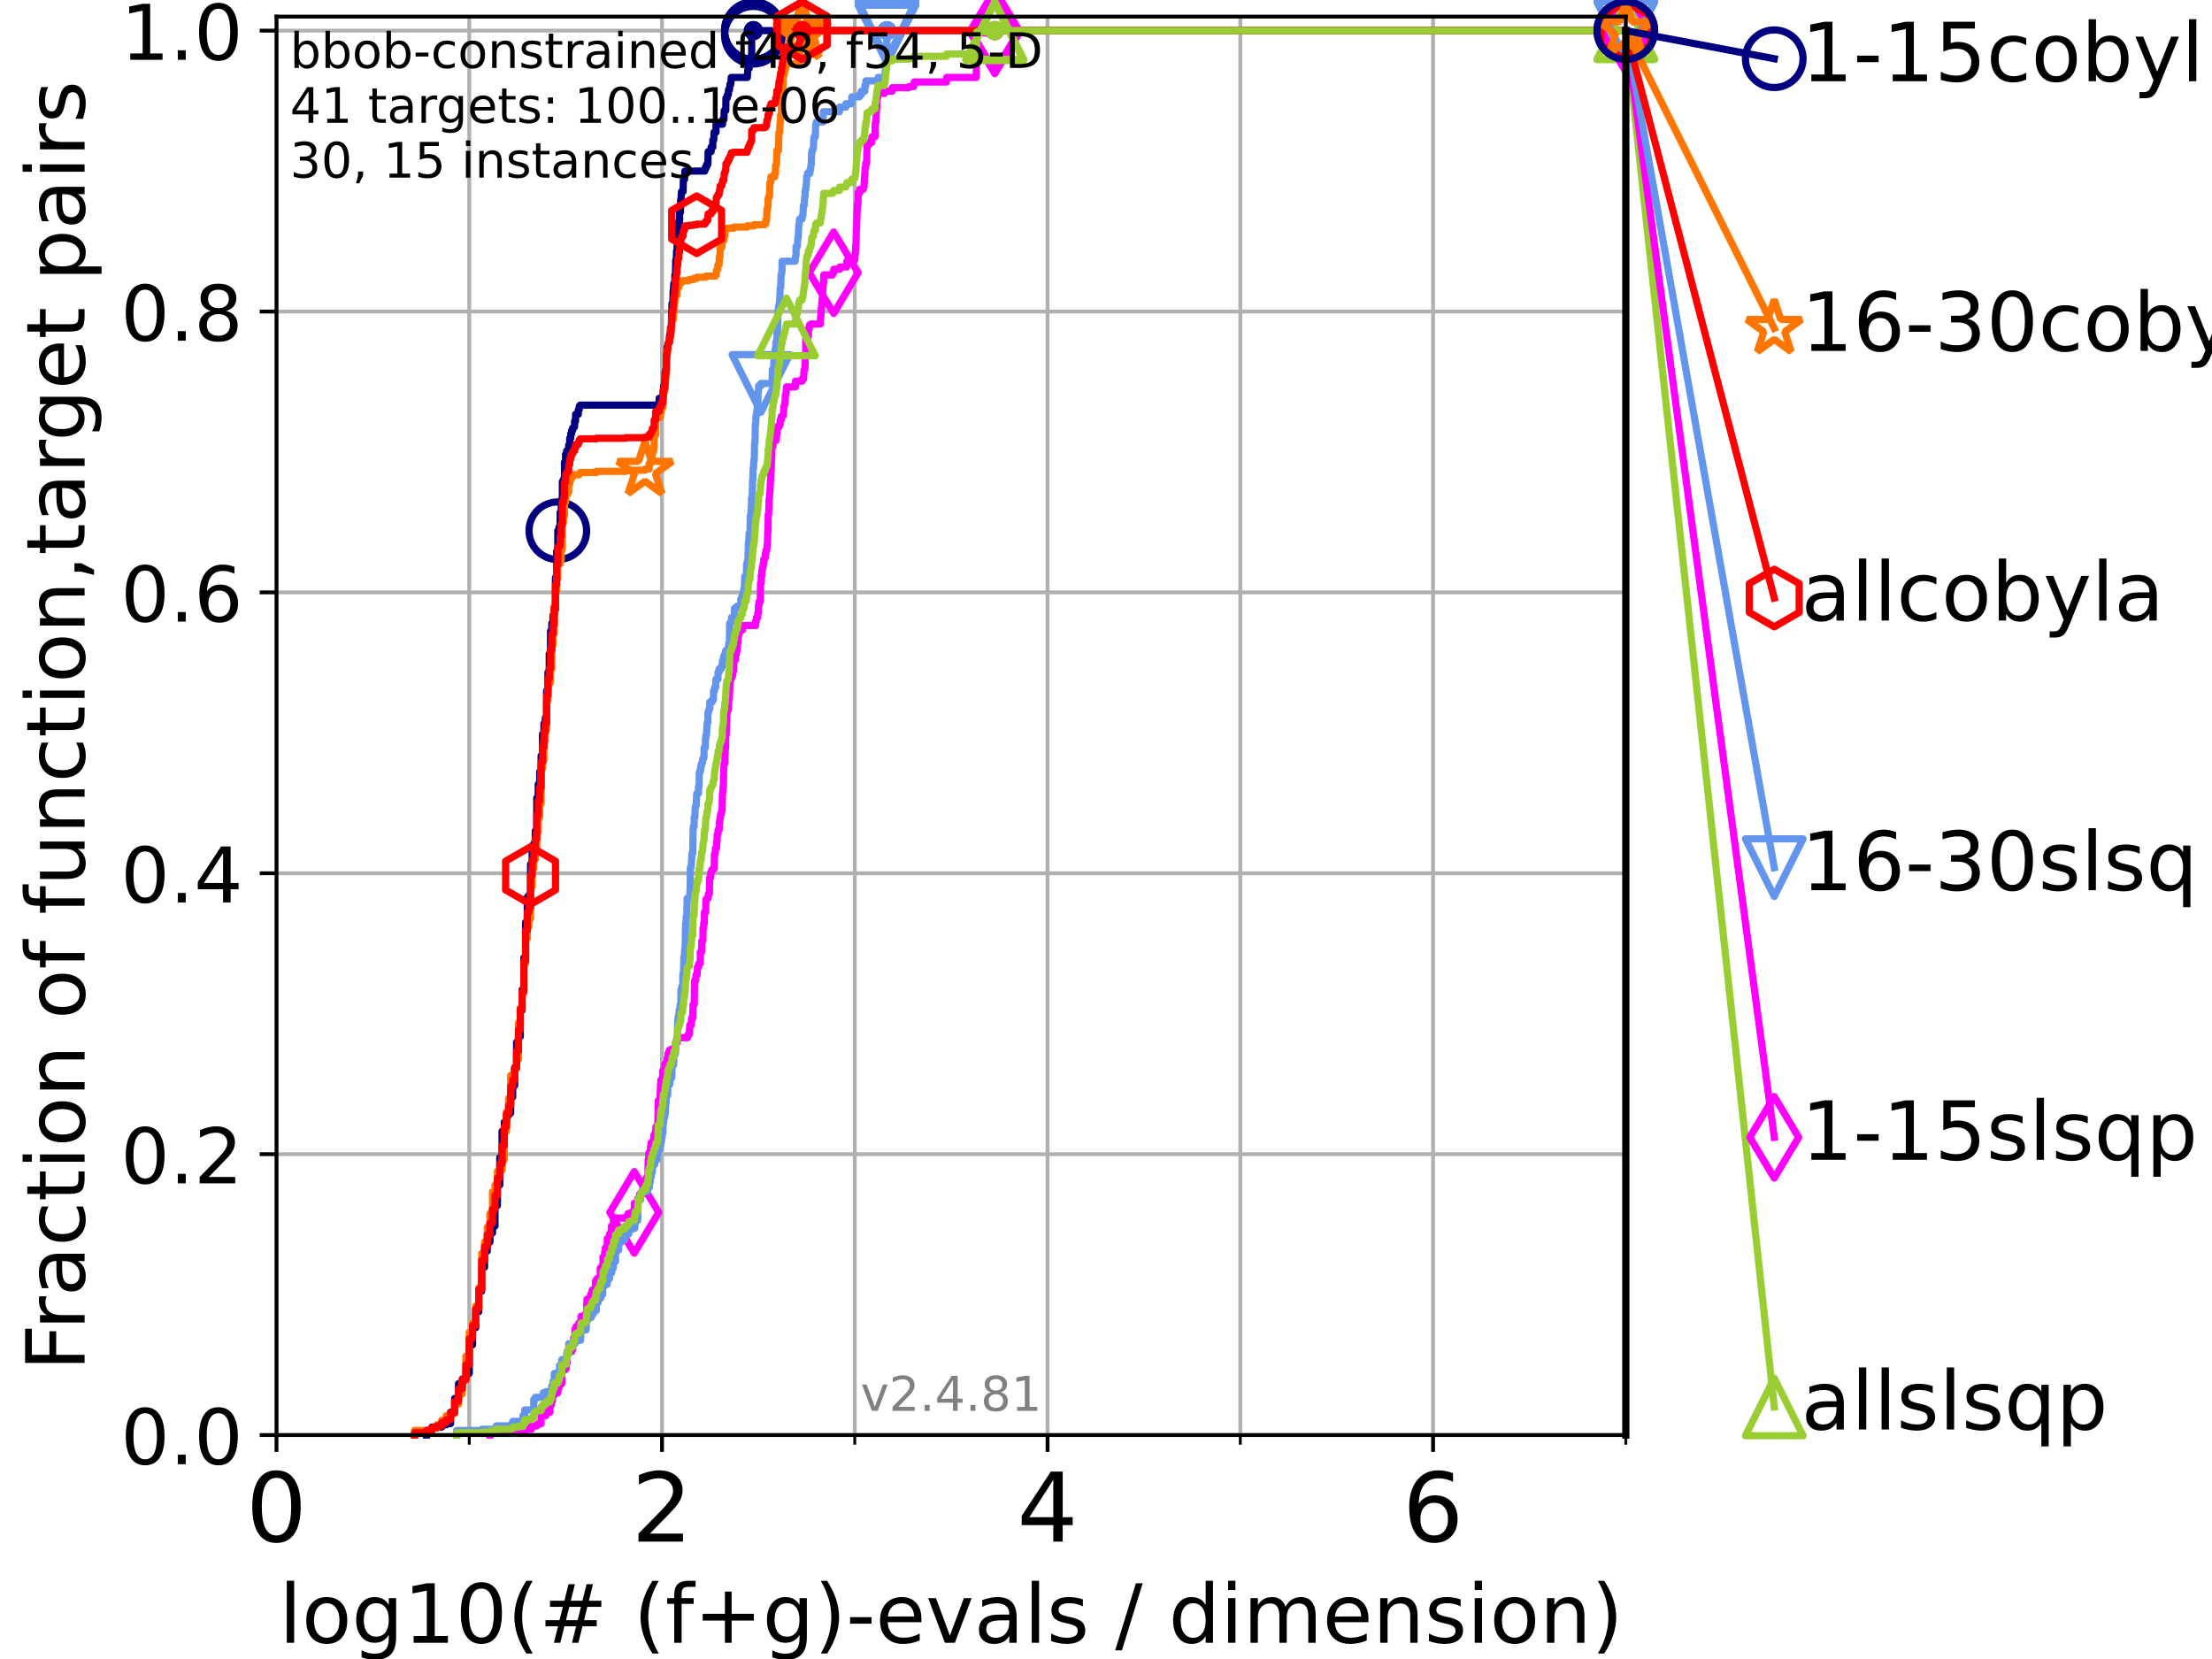 <?xml version="1.0" encoding="utf-8" standalone="no"?>
<!DOCTYPE svg PUBLIC "-//W3C//DTD SVG 1.1//EN"
  "http://www.w3.org/Graphics/SVG/1.1/DTD/svg11.dtd">
<!-- Created with matplotlib (https://matplotlib.org/) -->
<svg height="345.6pt" version="1.1" viewBox="0 0 460.8 345.6" width="460.8pt" xmlns="http://www.w3.org/2000/svg" xmlns:xlink="http://www.w3.org/1999/xlink">
 <defs>
  <style type="text/css">*{stroke-linecap:butt;stroke-linejoin:round;}</style>
 </defs>
 <g id="figure_1">
  <g id="patch_1">
   <path d="M 0 345.6 
L 460.8 345.6 
L 460.8 0 
L 0 0 
z
" style="fill:#ffffff;"/>
  </g>
  <g id="axes_1">
   <g id="patch_2">
    <path d="M 57.6 298.944 
L 338.688 298.944 
L 338.688 3.456 
L 57.6 3.456 
z
" style="fill:#ffffff;"/>
   </g>
   <g id="matplotlib.axis_1">
    <g id="xtick_1">
     <g id="line2d_1">
      <path clip-path="url(#p36db7f9e62)" d="M 57.6 298.944 
L 57.6 3.456 
" style="fill:none;stroke:#b0b0b0;stroke-linecap:square;stroke-width:0.8;"/>
     </g>
     <g id="line2d_2">
      <defs>
       <path d="M 0 0 
L 0 3.5 
" id="mba6ee06b65" style="stroke:#000000;stroke-width:0.8;"/>
      </defs>
      <g>
       <use style="stroke:#000000;stroke-width:0.8;" x="57.6" xlink:href="#mba6ee06b65" y="298.944"/>
      </g>
     </g>
     <g id="text_1">
      <!-- 0 -->
      <g transform="translate(51.237 321.141)scale(0.2 -0.2)">
       <defs>
        <path d="M 31.781 66.406 
Q 24.172 66.406 20.328 58.906 
Q 16.5 51.422 16.5 36.375 
Q 16.5 21.391 20.328 13.891 
Q 24.172 6.391 31.781 6.391 
Q 39.453 6.391 43.281 13.891 
Q 47.125 21.391 47.125 36.375 
Q 47.125 51.422 43.281 58.906 
Q 39.453 66.406 31.781 66.406 
z
M 31.781 74.219 
Q 44.047 74.219 50.516 64.516 
Q 56.984 54.828 56.984 36.375 
Q 56.984 17.969 50.516 8.266 
Q 44.047 -1.422 31.781 -1.422 
Q 19.531 -1.422 13.062 8.266 
Q 6.594 17.969 6.594 36.375 
Q 6.594 54.828 13.062 64.516 
Q 19.531 74.219 31.781 74.219 
z
" id="DejaVuSans-48"/>
       </defs>
       <use xlink:href="#DejaVuSans-48"/>
      </g>
     </g>
    </g>
    <g id="xtick_2">
     <g id="line2d_3">
      <path clip-path="url(#p36db7f9e62)" d="M 137.911 298.944 
L 137.911 3.456 
" style="fill:none;stroke:#b0b0b0;stroke-linecap:square;stroke-width:0.8;"/>
     </g>
     <g id="line2d_4">
      <g>
       <use style="stroke:#000000;stroke-width:0.8;" x="137.911" xlink:href="#mba6ee06b65" y="298.944"/>
      </g>
     </g>
     <g id="text_2">
      <!-- 2 -->
      <g transform="translate(131.548 321.141)scale(0.2 -0.2)">
       <defs>
        <path d="M 19.188 8.297 
L 53.609 8.297 
L 53.609 0 
L 7.328 0 
L 7.328 8.297 
Q 12.938 14.109 22.625 23.891 
Q 32.328 33.688 34.812 36.531 
Q 39.547 41.844 41.422 45.531 
Q 43.312 49.219 43.312 52.781 
Q 43.312 58.594 39.234 62.25 
Q 35.156 65.922 28.609 65.922 
Q 23.969 65.922 18.812 64.312 
Q 13.672 62.703 7.812 59.422 
L 7.812 69.391 
Q 13.766 71.781 18.938 73 
Q 24.125 74.219 28.422 74.219 
Q 39.75 74.219 46.484 68.547 
Q 53.219 62.891 53.219 53.422 
Q 53.219 48.922 51.531 44.891 
Q 49.859 40.875 45.406 35.406 
Q 44.188 33.984 37.641 27.219 
Q 31.109 20.453 19.188 8.297 
z
" id="DejaVuSans-50"/>
       </defs>
       <use xlink:href="#DejaVuSans-50"/>
      </g>
     </g>
    </g>
    <g id="xtick_3">
     <g id="line2d_5">
      <path clip-path="url(#p36db7f9e62)" d="M 218.222 298.944 
L 218.222 3.456 
" style="fill:none;stroke:#b0b0b0;stroke-linecap:square;stroke-width:0.8;"/>
     </g>
     <g id="line2d_6">
      <g>
       <use style="stroke:#000000;stroke-width:0.8;" x="218.222" xlink:href="#mba6ee06b65" y="298.944"/>
      </g>
     </g>
     <g id="text_3">
      <!-- 4 -->
      <g transform="translate(211.859 321.141)scale(0.2 -0.2)">
       <defs>
        <path d="M 37.797 64.312 
L 12.891 25.391 
L 37.797 25.391 
z
M 35.203 72.906 
L 47.609 72.906 
L 47.609 25.391 
L 58.016 25.391 
L 58.016 17.188 
L 47.609 17.188 
L 47.609 0 
L 37.797 0 
L 37.797 17.188 
L 4.891 17.188 
L 4.891 26.703 
z
" id="DejaVuSans-52"/>
       </defs>
       <use xlink:href="#DejaVuSans-52"/>
      </g>
     </g>
    </g>
    <g id="xtick_4">
     <g id="line2d_7">
      <path clip-path="url(#p36db7f9e62)" d="M 298.533 298.944 
L 298.533 3.456 
" style="fill:none;stroke:#b0b0b0;stroke-linecap:square;stroke-width:0.8;"/>
     </g>
     <g id="line2d_8">
      <g>
       <use style="stroke:#000000;stroke-width:0.8;" x="298.533" xlink:href="#mba6ee06b65" y="298.944"/>
      </g>
     </g>
     <g id="text_4">
      <!-- 6 -->
      <g transform="translate(292.17 321.141)scale(0.2 -0.2)">
       <defs>
        <path d="M 33.016 40.375 
Q 26.375 40.375 22.484 35.828 
Q 18.609 31.297 18.609 23.391 
Q 18.609 15.531 22.484 10.953 
Q 26.375 6.391 33.016 6.391 
Q 39.656 6.391 43.531 10.953 
Q 47.406 15.531 47.406 23.391 
Q 47.406 31.297 43.531 35.828 
Q 39.656 40.375 33.016 40.375 
z
M 52.594 71.297 
L 52.594 62.312 
Q 48.875 64.062 45.094 64.984 
Q 41.312 65.922 37.594 65.922 
Q 27.828 65.922 22.672 59.328 
Q 17.531 52.734 16.797 39.406 
Q 19.672 43.656 24.016 45.922 
Q 28.375 48.188 33.594 48.188 
Q 44.578 48.188 50.953 41.516 
Q 57.328 34.859 57.328 23.391 
Q 57.328 12.156 50.688 5.359 
Q 44.047 -1.422 33.016 -1.422 
Q 20.359 -1.422 13.672 8.266 
Q 6.984 17.969 6.984 36.375 
Q 6.984 53.656 15.188 63.938 
Q 23.391 74.219 37.203 74.219 
Q 40.922 74.219 44.703 73.484 
Q 48.484 72.75 52.594 71.297 
z
" id="DejaVuSans-54"/>
       </defs>
       <use xlink:href="#DejaVuSans-54"/>
      </g>
     </g>
    </g>
    <g id="xtick_5">
     <g id="line2d_9">
      <path clip-path="url(#p36db7f9e62)" d="M 97.755 298.944 
L 97.755 3.456 
" style="fill:none;stroke:#b0b0b0;stroke-linecap:square;stroke-width:0.8;"/>
     </g>
     <g id="line2d_10">
      <defs>
       <path d="M 0 0 
L 0 2 
" id="m165b9e0e3d" style="stroke:#000000;stroke-width:0.6;"/>
      </defs>
      <g>
       <use style="stroke:#000000;stroke-width:0.6;" x="97.755" xlink:href="#m165b9e0e3d" y="298.944"/>
      </g>
     </g>
    </g>
    <g id="xtick_6">
     <g id="line2d_11">
      <path clip-path="url(#p36db7f9e62)" d="M 178.066 298.944 
L 178.066 3.456 
" style="fill:none;stroke:#b0b0b0;stroke-linecap:square;stroke-width:0.8;"/>
     </g>
     <g id="line2d_12">
      <g>
       <use style="stroke:#000000;stroke-width:0.6;" x="178.066" xlink:href="#m165b9e0e3d" y="298.944"/>
      </g>
     </g>
    </g>
    <g id="xtick_7">
     <g id="line2d_13">
      <path clip-path="url(#p36db7f9e62)" d="M 258.377 298.944 
L 258.377 3.456 
" style="fill:none;stroke:#b0b0b0;stroke-linecap:square;stroke-width:0.8;"/>
     </g>
     <g id="line2d_14">
      <g>
       <use style="stroke:#000000;stroke-width:0.6;" x="258.377" xlink:href="#m165b9e0e3d" y="298.944"/>
      </g>
     </g>
    </g>
    <g id="xtick_8">
     <g id="line2d_15">
      <path clip-path="url(#p36db7f9e62)" d="M 338.688 298.944 
L 338.688 3.456 
" style="fill:none;stroke:#b0b0b0;stroke-linecap:square;stroke-width:0.8;"/>
     </g>
     <g id="line2d_16">
      <g>
       <use style="stroke:#000000;stroke-width:0.6;" x="338.688" xlink:href="#m165b9e0e3d" y="298.944"/>
      </g>
     </g>
    </g>
    <g id="text_5">
     <!-- log10(# (f+g)-evals / dimension) -->
     <g transform="translate(58.145 342.218)scale(0.17 -0.17)">
      <defs>
       <path d="M 9.422 75.984 
L 18.406 75.984 
L 18.406 0 
L 9.422 0 
z
" id="DejaVuSans-108"/>
       <path d="M 30.609 48.391 
Q 23.391 48.391 19.188 42.75 
Q 14.984 37.109 14.984 27.297 
Q 14.984 17.484 19.156 11.844 
Q 23.344 6.203 30.609 6.203 
Q 37.797 6.203 41.984 11.859 
Q 46.188 17.531 46.188 27.297 
Q 46.188 37.016 41.984 42.703 
Q 37.797 48.391 30.609 48.391 
z
M 30.609 56 
Q 42.328 56 49.016 48.375 
Q 55.719 40.766 55.719 27.297 
Q 55.719 13.875 49.016 6.219 
Q 42.328 -1.422 30.609 -1.422 
Q 18.844 -1.422 12.172 6.219 
Q 5.516 13.875 5.516 27.297 
Q 5.516 40.766 12.172 48.375 
Q 18.844 56 30.609 56 
z
" id="DejaVuSans-111"/>
       <path d="M 45.406 27.984 
Q 45.406 37.75 41.375 43.109 
Q 37.359 48.484 30.078 48.484 
Q 22.859 48.484 18.828 43.109 
Q 14.797 37.75 14.797 27.984 
Q 14.797 18.266 18.828 12.891 
Q 22.859 7.516 30.078 7.516 
Q 37.359 7.516 41.375 12.891 
Q 45.406 18.266 45.406 27.984 
z
M 54.391 6.781 
Q 54.391 -7.172 48.188 -13.984 
Q 42 -20.797 29.203 -20.797 
Q 24.469 -20.797 20.266 -20.094 
Q 16.062 -19.391 12.109 -17.922 
L 12.109 -9.188 
Q 16.062 -11.328 19.922 -12.344 
Q 23.781 -13.375 27.781 -13.375 
Q 36.625 -13.375 41.016 -8.766 
Q 45.406 -4.156 45.406 5.172 
L 45.406 9.625 
Q 42.625 4.781 38.281 2.391 
Q 33.938 0 27.875 0 
Q 17.828 0 11.672 7.656 
Q 5.516 15.328 5.516 27.984 
Q 5.516 40.672 11.672 48.328 
Q 17.828 56 27.875 56 
Q 33.938 56 38.281 53.609 
Q 42.625 51.219 45.406 46.391 
L 45.406 54.688 
L 54.391 54.688 
z
" id="DejaVuSans-103"/>
       <path d="M 12.406 8.297 
L 28.516 8.297 
L 28.516 63.922 
L 10.984 60.406 
L 10.984 69.391 
L 28.422 72.906 
L 38.281 72.906 
L 38.281 8.297 
L 54.391 8.297 
L 54.391 0 
L 12.406 0 
z
" id="DejaVuSans-49"/>
       <path d="M 31 75.875 
Q 24.469 64.656 21.281 53.656 
Q 18.109 42.672 18.109 31.391 
Q 18.109 20.125 21.312 9.062 
Q 24.516 -2 31 -13.188 
L 23.188 -13.188 
Q 15.875 -1.703 12.234 9.375 
Q 8.594 20.453 8.594 31.391 
Q 8.594 42.281 12.203 53.312 
Q 15.828 64.359 23.188 75.875 
z
" id="DejaVuSans-40"/>
       <path d="M 51.125 44 
L 36.922 44 
L 32.812 27.688 
L 47.125 27.688 
z
M 43.797 71.781 
L 38.719 51.516 
L 52.984 51.516 
L 58.109 71.781 
L 65.922 71.781 
L 60.891 51.516 
L 76.125 51.516 
L 76.125 44 
L 58.984 44 
L 54.984 27.688 
L 70.516 27.688 
L 70.516 20.219 
L 53.078 20.219 
L 48 0 
L 40.188 0 
L 45.219 20.219 
L 30.906 20.219 
L 25.875 0 
L 18.016 0 
L 23.094 20.219 
L 7.719 20.219 
L 7.719 27.688 
L 24.906 27.688 
L 29 44 
L 13.281 44 
L 13.281 51.516 
L 30.906 51.516 
L 35.891 71.781 
z
" id="DejaVuSans-35"/>
       <path id="DejaVuSans-32"/>
       <path d="M 37.109 75.984 
L 37.109 68.5 
L 28.516 68.5 
Q 23.688 68.5 21.797 66.547 
Q 19.922 64.594 19.922 59.516 
L 19.922 54.688 
L 34.719 54.688 
L 34.719 47.703 
L 19.922 47.703 
L 19.922 0 
L 10.891 0 
L 10.891 47.703 
L 2.297 47.703 
L 2.297 54.688 
L 10.891 54.688 
L 10.891 58.5 
Q 10.891 67.625 15.141 71.797 
Q 19.391 75.984 28.609 75.984 
z
" id="DejaVuSans-102"/>
       <path d="M 46 62.703 
L 46 35.5 
L 73.188 35.5 
L 73.188 27.203 
L 46 27.203 
L 46 0 
L 37.797 0 
L 37.797 27.203 
L 10.594 27.203 
L 10.594 35.5 
L 37.797 35.5 
L 37.797 62.703 
z
" id="DejaVuSans-43"/>
       <path d="M 8.016 75.875 
L 15.828 75.875 
Q 23.141 64.359 26.781 53.312 
Q 30.422 42.281 30.422 31.391 
Q 30.422 20.453 26.781 9.375 
Q 23.141 -1.703 15.828 -13.188 
L 8.016 -13.188 
Q 14.5 -2 17.703 9.062 
Q 20.906 20.125 20.906 31.391 
Q 20.906 42.672 17.703 53.656 
Q 14.5 64.656 8.016 75.875 
z
" id="DejaVuSans-41"/>
       <path d="M 4.891 31.391 
L 31.203 31.391 
L 31.203 23.391 
L 4.891 23.391 
z
" id="DejaVuSans-45"/>
       <path d="M 56.203 29.594 
L 56.203 25.203 
L 14.891 25.203 
Q 15.484 15.922 20.484 11.062 
Q 25.484 6.203 34.422 6.203 
Q 39.594 6.203 44.453 7.469 
Q 49.312 8.734 54.109 11.281 
L 54.109 2.781 
Q 49.266 0.734 44.188 -0.344 
Q 39.109 -1.422 33.891 -1.422 
Q 20.797 -1.422 13.156 6.188 
Q 5.516 13.812 5.516 26.812 
Q 5.516 40.234 12.766 48.109 
Q 20.016 56 32.328 56 
Q 43.359 56 49.781 48.891 
Q 56.203 41.797 56.203 29.594 
z
M 47.219 32.234 
Q 47.125 39.594 43.094 43.984 
Q 39.062 48.391 32.422 48.391 
Q 24.906 48.391 20.391 44.141 
Q 15.875 39.891 15.188 32.172 
z
" id="DejaVuSans-101"/>
       <path d="M 2.984 54.688 
L 12.5 54.688 
L 29.594 8.797 
L 46.688 54.688 
L 56.203 54.688 
L 35.688 0 
L 23.484 0 
z
" id="DejaVuSans-118"/>
       <path d="M 34.281 27.484 
Q 23.391 27.484 19.188 25 
Q 14.984 22.516 14.984 16.5 
Q 14.984 11.719 18.141 8.906 
Q 21.297 6.109 26.703 6.109 
Q 34.188 6.109 38.703 11.406 
Q 43.219 16.703 43.219 25.484 
L 43.219 27.484 
z
M 52.203 31.203 
L 52.203 0 
L 43.219 0 
L 43.219 8.297 
Q 40.141 3.328 35.547 0.953 
Q 30.953 -1.422 24.312 -1.422 
Q 15.922 -1.422 10.953 3.297 
Q 6 8.016 6 15.922 
Q 6 25.141 12.172 29.828 
Q 18.359 34.516 30.609 34.516 
L 43.219 34.516 
L 43.219 35.406 
Q 43.219 41.609 39.141 45 
Q 35.062 48.391 27.688 48.391 
Q 23 48.391 18.547 47.266 
Q 14.109 46.141 10.016 43.891 
L 10.016 52.203 
Q 14.938 54.109 19.578 55.047 
Q 24.219 56 28.609 56 
Q 40.484 56 46.344 49.844 
Q 52.203 43.703 52.203 31.203 
z
" id="DejaVuSans-97"/>
       <path d="M 44.281 53.078 
L 44.281 44.578 
Q 40.484 46.531 36.375 47.5 
Q 32.281 48.484 27.875 48.484 
Q 21.188 48.484 17.844 46.438 
Q 14.5 44.391 14.5 40.281 
Q 14.5 37.156 16.891 35.375 
Q 19.281 33.594 26.516 31.984 
L 29.594 31.297 
Q 39.156 29.25 43.188 25.516 
Q 47.219 21.781 47.219 15.094 
Q 47.219 7.469 41.188 3.016 
Q 35.156 -1.422 24.609 -1.422 
Q 20.219 -1.422 15.453 -0.562 
Q 10.688 0.297 5.422 2 
L 5.422 11.281 
Q 10.406 8.688 15.234 7.391 
Q 20.062 6.109 24.812 6.109 
Q 31.156 6.109 34.562 8.281 
Q 37.984 10.453 37.984 14.406 
Q 37.984 18.062 35.516 20.016 
Q 33.062 21.969 24.703 23.781 
L 21.578 24.516 
Q 13.234 26.266 9.516 29.906 
Q 5.812 33.547 5.812 39.891 
Q 5.812 47.609 11.281 51.797 
Q 16.75 56 26.812 56 
Q 31.781 56 36.172 55.266 
Q 40.578 54.547 44.281 53.078 
z
" id="DejaVuSans-115"/>
       <path d="M 25.391 72.906 
L 33.688 72.906 
L 8.297 -9.281 
L 0 -9.281 
z
" id="DejaVuSans-47"/>
       <path d="M 45.406 46.391 
L 45.406 75.984 
L 54.391 75.984 
L 54.391 0 
L 45.406 0 
L 45.406 8.203 
Q 42.578 3.328 38.25 0.953 
Q 33.938 -1.422 27.875 -1.422 
Q 17.969 -1.422 11.734 6.484 
Q 5.516 14.406 5.516 27.297 
Q 5.516 40.188 11.734 48.094 
Q 17.969 56 27.875 56 
Q 33.938 56 38.25 53.625 
Q 42.578 51.266 45.406 46.391 
z
M 14.797 27.297 
Q 14.797 17.391 18.875 11.75 
Q 22.953 6.109 30.078 6.109 
Q 37.203 6.109 41.297 11.75 
Q 45.406 17.391 45.406 27.297 
Q 45.406 37.203 41.297 42.844 
Q 37.203 48.484 30.078 48.484 
Q 22.953 48.484 18.875 42.844 
Q 14.797 37.203 14.797 27.297 
z
" id="DejaVuSans-100"/>
       <path d="M 9.422 54.688 
L 18.406 54.688 
L 18.406 0 
L 9.422 0 
z
M 9.422 75.984 
L 18.406 75.984 
L 18.406 64.594 
L 9.422 64.594 
z
" id="DejaVuSans-105"/>
       <path d="M 52 44.188 
Q 55.375 50.25 60.062 53.125 
Q 64.75 56 71.094 56 
Q 79.641 56 84.281 50.016 
Q 88.922 44.047 88.922 33.016 
L 88.922 0 
L 79.891 0 
L 79.891 32.719 
Q 79.891 40.578 77.094 44.375 
Q 74.312 48.188 68.609 48.188 
Q 61.625 48.188 57.562 43.547 
Q 53.516 38.922 53.516 30.906 
L 53.516 0 
L 44.484 0 
L 44.484 32.719 
Q 44.484 40.625 41.703 44.406 
Q 38.922 48.188 33.109 48.188 
Q 26.219 48.188 22.156 43.531 
Q 18.109 38.875 18.109 30.906 
L 18.109 0 
L 9.078 0 
L 9.078 54.688 
L 18.109 54.688 
L 18.109 46.188 
Q 21.188 51.219 25.484 53.609 
Q 29.781 56 35.688 56 
Q 41.656 56 45.828 52.969 
Q 50 49.953 52 44.188 
z
" id="DejaVuSans-109"/>
       <path d="M 54.891 33.016 
L 54.891 0 
L 45.906 0 
L 45.906 32.719 
Q 45.906 40.484 42.875 44.328 
Q 39.844 48.188 33.797 48.188 
Q 26.516 48.188 22.312 43.547 
Q 18.109 38.922 18.109 30.906 
L 18.109 0 
L 9.078 0 
L 9.078 54.688 
L 18.109 54.688 
L 18.109 46.188 
Q 21.344 51.125 25.703 53.562 
Q 30.078 56 35.797 56 
Q 45.219 56 50.047 50.172 
Q 54.891 44.344 54.891 33.016 
z
" id="DejaVuSans-110"/>
      </defs>
      <use xlink:href="#DejaVuSans-108"/>
      <use x="27.783" xlink:href="#DejaVuSans-111"/>
      <use x="88.965" xlink:href="#DejaVuSans-103"/>
      <use x="152.441" xlink:href="#DejaVuSans-49"/>
      <use x="216.064" xlink:href="#DejaVuSans-48"/>
      <use x="279.688" xlink:href="#DejaVuSans-40"/>
      <use x="318.701" xlink:href="#DejaVuSans-35"/>
      <use x="402.49" xlink:href="#DejaVuSans-32"/>
      <use x="434.277" xlink:href="#DejaVuSans-40"/>
      <use x="473.291" xlink:href="#DejaVuSans-102"/>
      <use x="508.496" xlink:href="#DejaVuSans-43"/>
      <use x="592.285" xlink:href="#DejaVuSans-103"/>
      <use x="655.762" xlink:href="#DejaVuSans-41"/>
      <use x="694.775" xlink:href="#DejaVuSans-45"/>
      <use x="730.859" xlink:href="#DejaVuSans-101"/>
      <use x="792.383" xlink:href="#DejaVuSans-118"/>
      <use x="851.562" xlink:href="#DejaVuSans-97"/>
      <use x="912.842" xlink:href="#DejaVuSans-108"/>
      <use x="940.625" xlink:href="#DejaVuSans-115"/>
      <use x="992.725" xlink:href="#DejaVuSans-32"/>
      <use x="1024.512" xlink:href="#DejaVuSans-47"/>
      <use x="1058.203" xlink:href="#DejaVuSans-32"/>
      <use x="1089.99" xlink:href="#DejaVuSans-100"/>
      <use x="1153.467" xlink:href="#DejaVuSans-105"/>
      <use x="1181.25" xlink:href="#DejaVuSans-109"/>
      <use x="1278.662" xlink:href="#DejaVuSans-101"/>
      <use x="1340.186" xlink:href="#DejaVuSans-110"/>
      <use x="1403.564" xlink:href="#DejaVuSans-115"/>
      <use x="1455.664" xlink:href="#DejaVuSans-105"/>
      <use x="1483.447" xlink:href="#DejaVuSans-111"/>
      <use x="1544.629" xlink:href="#DejaVuSans-110"/>
      <use x="1608.008" xlink:href="#DejaVuSans-41"/>
     </g>
    </g>
   </g>
   <g id="matplotlib.axis_2">
    <g id="ytick_1">
     <g id="line2d_17">
      <path clip-path="url(#p36db7f9e62)" d="M 57.6 298.944 
L 338.688 298.944 
" style="fill:none;stroke:#b0b0b0;stroke-linecap:square;stroke-width:0.8;"/>
     </g>
     <g id="line2d_18">
      <defs>
       <path d="M 0 0 
L -3.5 0 
" id="ma46baceaf6" style="stroke:#000000;stroke-width:0.8;"/>
      </defs>
      <g>
       <use style="stroke:#000000;stroke-width:0.8;" x="57.6" xlink:href="#ma46baceaf6" y="298.944"/>
      </g>
     </g>
     <g id="text_6">
      <!-- 0.0 -->
      <g transform="translate(25.155 305.023)scale(0.16 -0.16)">
       <defs>
        <path d="M 10.688 12.406 
L 21 12.406 
L 21 0 
L 10.688 0 
z
" id="DejaVuSans-46"/>
       </defs>
       <use xlink:href="#DejaVuSans-48"/>
       <use x="63.623" xlink:href="#DejaVuSans-46"/>
       <use x="95.41" xlink:href="#DejaVuSans-48"/>
      </g>
     </g>
    </g>
    <g id="ytick_2">
     <g id="line2d_19">
      <path clip-path="url(#p36db7f9e62)" d="M 57.6 240.432 
L 338.688 240.432 
" style="fill:none;stroke:#b0b0b0;stroke-linecap:square;stroke-width:0.8;"/>
     </g>
     <g id="line2d_20">
      <g>
       <use style="stroke:#000000;stroke-width:0.8;" x="57.6" xlink:href="#ma46baceaf6" y="240.432"/>
      </g>
     </g>
     <g id="text_7">
      <!-- 0.2 -->
      <g transform="translate(25.155 246.51)scale(0.16 -0.16)">
       <use xlink:href="#DejaVuSans-48"/>
       <use x="63.623" xlink:href="#DejaVuSans-46"/>
       <use x="95.41" xlink:href="#DejaVuSans-50"/>
      </g>
     </g>
    </g>
    <g id="ytick_3">
     <g id="line2d_21">
      <path clip-path="url(#p36db7f9e62)" d="M 57.6 181.919 
L 338.688 181.919 
" style="fill:none;stroke:#b0b0b0;stroke-linecap:square;stroke-width:0.8;"/>
     </g>
     <g id="line2d_22">
      <g>
       <use style="stroke:#000000;stroke-width:0.8;" x="57.6" xlink:href="#ma46baceaf6" y="181.919"/>
      </g>
     </g>
     <g id="text_8">
      <!-- 0.4 -->
      <g transform="translate(25.155 187.998)scale(0.16 -0.16)">
       <use xlink:href="#DejaVuSans-48"/>
       <use x="63.623" xlink:href="#DejaVuSans-46"/>
       <use x="95.41" xlink:href="#DejaVuSans-52"/>
      </g>
     </g>
    </g>
    <g id="ytick_4">
     <g id="line2d_23">
      <path clip-path="url(#p36db7f9e62)" d="M 57.6 123.407 
L 338.688 123.407 
" style="fill:none;stroke:#b0b0b0;stroke-linecap:square;stroke-width:0.8;"/>
     </g>
     <g id="line2d_24">
      <g>
       <use style="stroke:#000000;stroke-width:0.8;" x="57.6" xlink:href="#ma46baceaf6" y="123.407"/>
      </g>
     </g>
     <g id="text_9">
      <!-- 0.6 -->
      <g transform="translate(25.155 129.485)scale(0.16 -0.16)">
       <use xlink:href="#DejaVuSans-48"/>
       <use x="63.623" xlink:href="#DejaVuSans-46"/>
       <use x="95.41" xlink:href="#DejaVuSans-54"/>
      </g>
     </g>
    </g>
    <g id="ytick_5">
     <g id="line2d_25">
      <path clip-path="url(#p36db7f9e62)" d="M 57.6 64.894 
L 338.688 64.894 
" style="fill:none;stroke:#b0b0b0;stroke-linecap:square;stroke-width:0.8;"/>
     </g>
     <g id="line2d_26">
      <g>
       <use style="stroke:#000000;stroke-width:0.8;" x="57.6" xlink:href="#ma46baceaf6" y="64.894"/>
      </g>
     </g>
     <g id="text_10">
      <!-- 0.8 -->
      <g transform="translate(25.155 70.973)scale(0.16 -0.16)">
       <defs>
        <path d="M 31.781 34.625 
Q 24.75 34.625 20.719 30.859 
Q 16.703 27.094 16.703 20.516 
Q 16.703 13.922 20.719 10.156 
Q 24.75 6.391 31.781 6.391 
Q 38.812 6.391 42.859 10.172 
Q 46.922 13.969 46.922 20.516 
Q 46.922 27.094 42.891 30.859 
Q 38.875 34.625 31.781 34.625 
z
M 21.922 38.812 
Q 15.578 40.375 12.031 44.719 
Q 8.5 49.078 8.5 55.328 
Q 8.5 64.062 14.719 69.141 
Q 20.953 74.219 31.781 74.219 
Q 42.672 74.219 48.875 69.141 
Q 55.078 64.062 55.078 55.328 
Q 55.078 49.078 51.531 44.719 
Q 48 40.375 41.703 38.812 
Q 48.828 37.156 52.797 32.312 
Q 56.781 27.484 56.781 20.516 
Q 56.781 9.906 50.312 4.234 
Q 43.844 -1.422 31.781 -1.422 
Q 19.734 -1.422 13.25 4.234 
Q 6.781 9.906 6.781 20.516 
Q 6.781 27.484 10.781 32.312 
Q 14.797 37.156 21.922 38.812 
z
M 18.312 54.391 
Q 18.312 48.734 21.844 45.562 
Q 25.391 42.391 31.781 42.391 
Q 38.141 42.391 41.719 45.562 
Q 45.312 48.734 45.312 54.391 
Q 45.312 60.062 41.719 63.234 
Q 38.141 66.406 31.781 66.406 
Q 25.391 66.406 21.844 63.234 
Q 18.312 60.062 18.312 54.391 
z
" id="DejaVuSans-56"/>
       </defs>
       <use xlink:href="#DejaVuSans-48"/>
       <use x="63.623" xlink:href="#DejaVuSans-46"/>
       <use x="95.41" xlink:href="#DejaVuSans-56"/>
      </g>
     </g>
    </g>
    <g id="ytick_6">
     <g id="line2d_27">
      <path clip-path="url(#p36db7f9e62)" d="M 57.6 6.382 
L 338.688 6.382 
" style="fill:none;stroke:#b0b0b0;stroke-linecap:square;stroke-width:0.8;"/>
     </g>
     <g id="line2d_28">
      <g>
       <use style="stroke:#000000;stroke-width:0.8;" x="57.6" xlink:href="#ma46baceaf6" y="6.382"/>
      </g>
     </g>
     <g id="text_11">
      <!-- 1.0 -->
      <g transform="translate(25.155 12.46)scale(0.16 -0.16)">
       <use xlink:href="#DejaVuSans-49"/>
       <use x="63.623" xlink:href="#DejaVuSans-46"/>
       <use x="95.41" xlink:href="#DejaVuSans-48"/>
      </g>
     </g>
    </g>
    <g id="text_12">
     <!-- Fraction of function,target pairs -->
     <g transform="translate(17.62 285.585)rotate(-90)scale(0.17 -0.17)">
      <defs>
       <path d="M 9.812 72.906 
L 51.703 72.906 
L 51.703 64.594 
L 19.672 64.594 
L 19.672 43.109 
L 48.578 43.109 
L 48.578 34.812 
L 19.672 34.812 
L 19.672 0 
L 9.812 0 
z
" id="DejaVuSans-70"/>
       <path d="M 41.109 46.297 
Q 39.594 47.172 37.812 47.578 
Q 36.031 48 33.891 48 
Q 26.266 48 22.188 43.047 
Q 18.109 38.094 18.109 28.812 
L 18.109 0 
L 9.078 0 
L 9.078 54.688 
L 18.109 54.688 
L 18.109 46.188 
Q 20.953 51.172 25.484 53.578 
Q 30.031 56 36.531 56 
Q 37.453 56 38.578 55.875 
Q 39.703 55.766 41.062 55.516 
z
" id="DejaVuSans-114"/>
       <path d="M 48.781 52.594 
L 48.781 44.188 
Q 44.969 46.297 41.141 47.344 
Q 37.312 48.391 33.406 48.391 
Q 24.656 48.391 19.812 42.844 
Q 14.984 37.312 14.984 27.297 
Q 14.984 17.281 19.812 11.734 
Q 24.656 6.203 33.406 6.203 
Q 37.312 6.203 41.141 7.25 
Q 44.969 8.297 48.781 10.406 
L 48.781 2.094 
Q 45.016 0.344 40.984 -0.531 
Q 36.969 -1.422 32.422 -1.422 
Q 20.062 -1.422 12.781 6.344 
Q 5.516 14.109 5.516 27.297 
Q 5.516 40.672 12.859 48.328 
Q 20.219 56 33.016 56 
Q 37.156 56 41.109 55.141 
Q 45.062 54.297 48.781 52.594 
z
" id="DejaVuSans-99"/>
       <path d="M 18.312 70.219 
L 18.312 54.688 
L 36.812 54.688 
L 36.812 47.703 
L 18.312 47.703 
L 18.312 18.016 
Q 18.312 11.328 20.141 9.422 
Q 21.969 7.516 27.594 7.516 
L 36.812 7.516 
L 36.812 0 
L 27.594 0 
Q 17.188 0 13.234 3.875 
Q 9.281 7.766 9.281 18.016 
L 9.281 47.703 
L 2.688 47.703 
L 2.688 54.688 
L 9.281 54.688 
L 9.281 70.219 
z
" id="DejaVuSans-116"/>
       <path d="M 8.5 21.578 
L 8.5 54.688 
L 17.484 54.688 
L 17.484 21.922 
Q 17.484 14.156 20.5 10.266 
Q 23.531 6.391 29.594 6.391 
Q 36.859 6.391 41.078 11.031 
Q 45.312 15.672 45.312 23.688 
L 45.312 54.688 
L 54.297 54.688 
L 54.297 0 
L 45.312 0 
L 45.312 8.406 
Q 42.047 3.422 37.719 1 
Q 33.406 -1.422 27.688 -1.422 
Q 18.266 -1.422 13.375 4.438 
Q 8.5 10.297 8.5 21.578 
z
M 31.109 56 
z
" id="DejaVuSans-117"/>
       <path d="M 11.719 12.406 
L 22.016 12.406 
L 22.016 4 
L 14.016 -11.625 
L 7.719 -11.625 
L 11.719 4 
z
" id="DejaVuSans-44"/>
       <path d="M 18.109 8.203 
L 18.109 -20.797 
L 9.078 -20.797 
L 9.078 54.688 
L 18.109 54.688 
L 18.109 46.391 
Q 20.953 51.266 25.266 53.625 
Q 29.594 56 35.594 56 
Q 45.562 56 51.781 48.094 
Q 58.016 40.188 58.016 27.297 
Q 58.016 14.406 51.781 6.484 
Q 45.562 -1.422 35.594 -1.422 
Q 29.594 -1.422 25.266 0.953 
Q 20.953 3.328 18.109 8.203 
z
M 48.688 27.297 
Q 48.688 37.203 44.609 42.844 
Q 40.531 48.484 33.406 48.484 
Q 26.266 48.484 22.188 42.844 
Q 18.109 37.203 18.109 27.297 
Q 18.109 17.391 22.188 11.75 
Q 26.266 6.109 33.406 6.109 
Q 40.531 6.109 44.609 11.75 
Q 48.688 17.391 48.688 27.297 
z
" id="DejaVuSans-112"/>
      </defs>
      <use xlink:href="#DejaVuSans-70"/>
      <use x="50.27" xlink:href="#DejaVuSans-114"/>
      <use x="91.383" xlink:href="#DejaVuSans-97"/>
      <use x="152.662" xlink:href="#DejaVuSans-99"/>
      <use x="207.643" xlink:href="#DejaVuSans-116"/>
      <use x="246.852" xlink:href="#DejaVuSans-105"/>
      <use x="274.635" xlink:href="#DejaVuSans-111"/>
      <use x="335.816" xlink:href="#DejaVuSans-110"/>
      <use x="399.195" xlink:href="#DejaVuSans-32"/>
      <use x="430.982" xlink:href="#DejaVuSans-111"/>
      <use x="492.164" xlink:href="#DejaVuSans-102"/>
      <use x="527.369" xlink:href="#DejaVuSans-32"/>
      <use x="559.156" xlink:href="#DejaVuSans-102"/>
      <use x="594.361" xlink:href="#DejaVuSans-117"/>
      <use x="657.74" xlink:href="#DejaVuSans-110"/>
      <use x="721.119" xlink:href="#DejaVuSans-99"/>
      <use x="776.1" xlink:href="#DejaVuSans-116"/>
      <use x="815.309" xlink:href="#DejaVuSans-105"/>
      <use x="843.092" xlink:href="#DejaVuSans-111"/>
      <use x="904.273" xlink:href="#DejaVuSans-110"/>
      <use x="967.652" xlink:href="#DejaVuSans-44"/>
      <use x="999.439" xlink:href="#DejaVuSans-116"/>
      <use x="1038.648" xlink:href="#DejaVuSans-97"/>
      <use x="1099.928" xlink:href="#DejaVuSans-114"/>
      <use x="1139.291" xlink:href="#DejaVuSans-103"/>
      <use x="1202.768" xlink:href="#DejaVuSans-101"/>
      <use x="1264.291" xlink:href="#DejaVuSans-116"/>
      <use x="1303.5" xlink:href="#DejaVuSans-32"/>
      <use x="1335.287" xlink:href="#DejaVuSans-112"/>
      <use x="1398.764" xlink:href="#DejaVuSans-97"/>
      <use x="1460.043" xlink:href="#DejaVuSans-105"/>
      <use x="1487.826" xlink:href="#DejaVuSans-114"/>
      <use x="1528.939" xlink:href="#DejaVuSans-115"/>
     </g>
    </g>
   </g>
   <g id="line2d_29">
    <defs>
     <path d="M 0 1.5 
C 0.398 1.5 0.779 1.342 1.061 1.061 
C 1.342 0.779 1.5 0.398 1.5 0 
C 1.5 -0.398 1.342 -0.779 1.061 -1.061 
C 0.779 -1.342 0.398 -1.5 0 -1.5 
C -0.398 -1.5 -0.779 -1.342 -1.061 -1.061 
C -1.342 -0.779 -1.5 -0.398 -1.5 0 
C -1.5 0.398 -1.342 0.779 -1.061 1.061 
C -0.779 1.342 -0.398 1.5 0 1.5 
z
" id="m89fa1264cc" style="stroke:#000080;"/>
    </defs>
    <g>
     <use style="fill:#000080;stroke:#000080;" x="156.942" xlink:href="#m89fa1264cc" y="6.382"/>
     <use style="fill:#000080;stroke:#000080;" x="156.942" xlink:href="#m89fa1264cc" y="6.382"/>
    </g>
   </g>
   <g id="line2d_30">
    <path d="M 88.847 298.944 
L 88.847 297.993 
L 89.973 297.993 
L 89.973 297.279 
L 92.027 297.279 
L 92.027 296.803 
L 92.969 296.803 
L 92.969 296.565 
L 93.864 296.565 
L 93.864 294.187 
L 94.715 294.187 
L 94.715 291.333 
L 95.526 291.333 
L 95.526 288.24 
L 96.301 288.24 
L 96.301 287.289 
L 97.044 287.289 
L 97.044 286.1 
L 97.755 286.1 
L 97.755 280.153 
L 98.439 280.153 
L 98.439 276.586 
L 99.098 276.586 
L 99.098 273.256 
L 99.732 273.256 
L 99.732 268.974 
L 100.344 268.974 
L 100.344 263.979 
L 100.935 263.979 
L 100.935 260.649 
L 101.507 260.649 
L 101.507 258.746 
L 102.06 258.746 
L 102.06 256.844 
L 102.597 256.844 
L 102.597 255.416 
L 103.118 255.416 
L 103.118 251.135 
L 103.623 251.135 
L 103.623 246.854 
L 104.115 246.854 
L 104.115 241.145 
L 104.592 241.145 
L 104.592 235.674 
L 105.057 235.674 
L 105.057 233.772 
L 105.51 233.772 
L 105.51 232.344 
L 105.952 232.344 
L 105.952 231.869 
L 106.383 231.869 
L 106.383 228.539 
L 106.803 228.539 
L 106.803 226.16 
L 107.213 226.16 
L 107.213 222.355 
L 107.614 222.355 
L 107.614 217.122 
L 108.006 217.122 
L 108.006 215.932 
L 108.389 215.932 
L 108.389 210.462 
L 108.764 210.462 
L 108.764 206.18 
L 109.132 206.18 
L 109.132 199.52 
L 109.491 199.52 
L 109.491 192.147 
L 109.843 192.147 
L 109.843 186.914 
L 110.189 186.914 
L 110.189 186.438 
L 110.527 186.438 
L 110.527 180.016 
L 110.86 180.016 
L 110.86 177.4 
L 111.186 177.4 
L 111.186 175.735 
L 111.506 175.735 
L 111.506 173.118 
L 111.82 173.118 
L 111.82 166.221 
L 112.128 166.221 
L 112.128 163.366 
L 112.432 163.366 
L 112.432 160.75 
L 112.73 160.75 
L 112.73 157.42 
L 113.023 157.42 
L 113.023 152.901 
L 113.311 152.901 
L 113.311 150.76 
L 113.595 150.76 
L 113.595 149.571 
L 113.874 149.571 
L 113.874 143.862 
L 114.148 143.862 
L 114.148 140.056 
L 114.419 140.056 
L 114.419 136.251 
L 114.685 136.251 
L 114.685 131.494 
L 114.947 131.494 
L 114.947 129.829 
L 115.206 129.829 
L 115.206 128.164 
L 115.46 128.164 
L 115.46 126.974 
L 115.711 126.974 
L 115.711 120.314 
L 115.959 120.314 
L 115.959 114.844 
L 116.203 114.844 
L 116.203 110.562 
L 116.443 110.562 
L 116.443 109.849 
L 116.68 109.849 
L 116.68 106.757 
L 116.914 106.757 
L 116.914 104.14 
L 117.145 104.14 
L 117.145 100.335 
L 117.373 100.335 
L 117.373 99.859 
L 117.598 99.859 
L 117.598 96.291 
L 117.821 96.291 
L 117.821 94.626 
L 118.04 94.626 
L 118.04 93.912 
L 118.471 93.912 
L 118.471 92.723 
L 118.682 92.723 
L 118.682 91.296 
L 118.891 91.296 
L 118.891 90.345 
L 119.097 90.345 
L 119.097 89.631 
L 119.301 89.631 
L 119.301 89.155 
L 119.503 89.155 
L 119.503 88.918 
L 119.702 88.918 
L 119.702 87.728 
L 119.899 87.728 
L 119.899 86.301 
L 120.477 86.301 
L 120.477 85.35 
L 120.666 85.35 
L 120.666 84.636 
L 120.852 84.636 
L 120.852 84.398 
L 137.308 84.398 
L 137.308 82.971 
L 138.084 82.971 
L 138.153 81.306 
L 138.222 81.306 
L 138.222 80.593 
L 138.358 80.593 
L 138.358 80.117 
L 138.494 80.117 
L 138.561 77.5 
L 138.628 77.5 
L 138.695 77.025 
L 138.828 77.025 
L 138.828 73.933 
L 138.96 73.933 
L 138.96 72.268 
L 139.156 72.268 
L 139.156 71.554 
L 139.285 71.554 
L 139.285 71.316 
L 139.478 71.316 
L 139.478 69.889 
L 139.605 69.889 
L 139.668 68.224 
L 139.856 68.224 
L 139.918 64.894 
L 139.98 64.894 
L 139.98 63.229 
L 140.165 63.229 
L 140.226 60.613 
L 140.287 60.613 
L 140.348 59.186 
L 140.409 59.186 
L 140.409 58.948 
L 140.589 58.948 
L 140.589 57.283 
L 140.708 57.283 
L 140.768 54.191 
L 140.886 54.191 
L 140.944 52.288 
L 141.061 52.288 
L 141.061 50.861 
L 141.177 50.861 
L 141.235 47.768 
L 141.407 47.768 
L 141.407 46.104 
L 141.578 46.104 
L 141.578 44.201 
L 141.746 44.201 
L 141.802 41.584 
L 141.858 41.584 
L 141.969 39.919 
L 142.297 39.919 
L 142.352 37.541 
L 142.459 37.541 
L 142.459 37.303 
L 142.62 37.303 
L 142.673 35.638 
L 146.812 35.638 
L 146.812 35.162 
L 147.02 35.162 
L 147.02 34.686 
L 147.226 34.686 
L 147.226 34.211 
L 147.47 34.211 
L 147.51 31.594 
L 148.142 31.594 
L 148.142 30.643 
L 148.488 30.643 
L 148.488 29.216 
L 148.677 29.216 
L 148.752 27.551 
L 149.159 27.551 
L 149.159 25.886 
L 150.531 25.886 
L 150.531 24.934 
L 150.8 24.934 
L 150.866 23.032 
L 151.195 23.032 
L 151.228 20.415 
L 151.486 20.415 
L 151.55 19.702 
L 151.74 19.702 
L 151.74 18.75 
L 151.96 18.75 
L 152.053 17.561 
L 152.238 17.561 
L 152.33 16.134 
L 155.679 16.134 
L 155.779 14.469 
L 155.854 14.469 
L 155.854 14.231 
L 156.077 14.231 
L 156.077 13.279 
L 156.224 13.279 
L 156.224 12.566 
L 156.37 12.566 
L 156.467 11.614 
L 156.587 11.614 
L 156.587 7.333 
L 156.942 7.333 
L 156.942 6.382 
L 338.688 6.382 
L 338.688 6.382 
" style="fill:none;stroke:#000080;stroke-linecap:square;stroke-width:1.5;"/>
   </g>
   <g id="line2d_31">
    <defs>
     <path d="M 0 6 
C 1.591 6 3.117 5.368 4.243 4.243 
C 5.368 3.117 6 1.591 6 0 
C 6 -1.591 5.368 -3.117 4.243 -4.243 
C 3.117 -5.368 1.591 -6 0 -6 
C -1.591 -6 -3.117 -5.368 -4.243 -4.243 
C -5.368 -3.117 -6 -1.591 -6 0 
C -6 1.591 -5.368 3.117 -4.243 4.243 
C -3.117 5.368 -1.591 6 0 6 
z
" id="m7dc830f70c" style="stroke:#000080;stroke-width:1.5;"/>
    </defs>
    <g>
     <use style="fill-opacity:0;stroke:#000080;stroke-width:1.5;" x="116.203" xlink:href="#m7dc830f70c" y="110.562"/>
     <use style="fill-opacity:0;stroke:#000080;stroke-width:1.5;" x="156.942" xlink:href="#m7dc830f70c" y="7.333"/>
     <use style="fill-opacity:0;stroke:#000080;stroke-width:1.5;" x="156.942" xlink:href="#m7dc830f70c" y="6.382"/>
     <use style="fill-opacity:0;stroke:#000080;stroke-width:1.5;" x="156.942" xlink:href="#m7dc830f70c" y="6.382"/>
     <use style="fill-opacity:0;stroke:#000080;stroke-width:1.5;" x="338.688" xlink:href="#m7dc830f70c" y="6.382"/>
    </g>
   </g>
   <g id="line2d_32">
    <path style="fill:none;stroke:#000080;stroke-linecap:square;stroke-width:1.5;"/>
    <g/>
   </g>
   <g id="line2d_33">
    <defs>
     <path d="M 0 1.5 
C 0.398 1.5 0.779 1.342 1.061 1.061 
C 1.342 0.779 1.5 0.398 1.5 0 
C 1.5 -0.398 1.342 -0.779 1.061 -1.061 
C 0.779 -1.342 0.398 -1.5 0 -1.5 
C -0.398 -1.5 -0.779 -1.342 -1.061 -1.061 
C -1.342 -0.779 -1.5 -0.398 -1.5 0 
C -1.5 0.398 -1.342 0.779 -1.061 1.061 
C -0.779 1.342 -0.398 1.5 0 1.5 
z
" id="m1a69cfc3aa" style="stroke:#ff00ff;"/>
    </defs>
    <g>
     <use style="fill:#ff00ff;stroke:#ff00ff;" x="207.236" xlink:href="#m1a69cfc3aa" y="6.382"/>
     <use style="fill:#ff00ff;stroke:#ff00ff;" x="207.236" xlink:href="#m1a69cfc3aa" y="6.382"/>
    </g>
   </g>
   <g id="line2d_34">
    <path d="M 102.06 298.944 
L 102.06 298.468 
L 108.006 298.468 
L 108.006 298.23 
L 109.312 298.23 
L 109.312 297.755 
L 110.694 297.755 
L 110.694 297.041 
L 111.82 297.041 
L 111.82 296.803 
L 112.128 296.803 
L 112.128 296.565 
L 112.73 296.565 
L 112.73 294.9 
L 113.735 294.9 
L 113.735 294.187 
L 114.552 294.187 
L 114.552 292.76 
L 114.817 292.76 
L 114.817 291.808 
L 115.077 291.808 
L 115.077 290.619 
L 115.46 290.619 
L 115.46 290.143 
L 116.203 290.143 
L 116.203 289.192 
L 116.443 289.192 
L 116.443 288.478 
L 116.68 288.478 
L 116.68 288.24 
L 117.03 288.24 
L 117.03 285.386 
L 117.71 285.386 
L 117.71 285.148 
L 117.931 285.148 
L 117.931 283.959 
L 118.149 283.959 
L 118.149 281.581 
L 119.097 281.581 
L 119.097 281.105 
L 119.301 281.105 
L 119.301 279.916 
L 119.503 279.916 
L 119.503 278.726 
L 119.702 278.726 
L 119.801 276.823 
L 119.997 276.823 
L 119.997 276.348 
L 120.572 276.348 
L 120.572 275.634 
L 121.037 275.634 
L 121.037 274.207 
L 121.756 274.207 
L 121.756 273.969 
L 121.931 273.969 
L 121.931 273.731 
L 122.191 273.731 
L 122.277 270.639 
L 123.03 270.639 
L 123.03 269.688 
L 123.274 269.688 
L 123.354 268.736 
L 124.063 268.736 
L 124.063 266.833 
L 124.369 266.833 
L 124.369 266.358 
L 125.038 266.358 
L 125.038 264.217 
L 125.183 264.217 
L 125.183 263.979 
L 125.612 263.979 
L 125.612 261.839 
L 125.962 261.839 
L 125.962 260.887 
L 126.1 260.887 
L 126.1 259.936 
L 126.304 259.936 
L 126.304 259.698 
L 126.507 259.698 
L 126.507 258.033 
L 126.97 258.033 
L 126.97 257.081 
L 127.165 257.081 
L 127.165 256.844 
L 127.358 256.844 
L 127.358 255.416 
L 127.799 255.416 
L 127.799 254.227 
L 128.169 254.227 
L 128.169 253.751 
L 130.398 253.751 
L 130.398 253.514 
L 130.822 253.514 
L 130.822 252.8 
L 131.49 252.8 
L 131.49 252.562 
L 132.133 252.562 
L 132.133 250.659 
L 132.66 250.659 
L 132.66 250.421 
L 132.847 250.421 
L 132.847 249.708 
L 133.262 249.708 
L 133.262 248.756 
L 133.844 248.756 
L 133.844 247.805 
L 134.019 247.805 
L 134.019 247.329 
L 134.492 247.329 
L 134.577 245.426 
L 134.953 245.426 
L 135.036 241.621 
L 135.118 241.621 
L 135.159 240.194 
L 135.482 240.194 
L 135.522 238.767 
L 135.642 238.767 
L 135.642 238.053 
L 136.035 238.053 
L 136.073 237.577 
L 136.151 237.577 
L 136.228 236.388 
L 136.532 236.388 
L 136.57 235.437 
L 136.645 235.437 
L 136.645 234.723 
L 137.016 234.723 
L 137.126 229.252 
L 137.487 229.252 
L 137.594 225.922 
L 137.665 225.922 
L 137.665 224.971 
L 138.05 224.971 
L 138.05 223.068 
L 138.188 223.068 
L 138.188 222.83 
L 138.46 222.83 
L 138.494 221.641 
L 138.993 221.641 
L 138.993 220.452 
L 139.156 220.452 
L 139.156 219.5 
L 139.317 219.5 
L 139.414 218.787 
L 139.887 218.787 
L 139.887 218.549 
L 140.738 218.549 
L 140.738 217.122 
L 141.119 217.122 
L 141.119 216.17 
L 143.222 216.17 
L 143.222 215.695 
L 143.35 215.695 
L 143.35 215.457 
L 143.603 215.457 
L 143.679 213.554 
L 144.001 213.554 
L 144.051 212.127 
L 144.294 212.127 
L 144.367 209.272 
L 144.63 209.272 
L 144.677 204.277 
L 144.935 204.277 
L 144.982 203.088 
L 145.236 203.088 
L 145.282 201.423 
L 145.531 201.423 
L 145.576 200.71 
L 145.866 200.71 
L 145.888 198.331 
L 146.151 198.331 
L 146.216 195.953 
L 146.431 195.953 
L 146.453 193.336 
L 146.58 193.336 
L 146.58 192.385 
L 146.728 192.385 
L 146.749 190.006 
L 147 190.006 
L 147.062 187.39 
L 147.247 187.39 
L 147.247 187.152 
L 147.51 187.152 
L 147.57 186.2 
L 147.77 186.2 
L 147.829 182.87 
L 148.025 182.87 
L 148.084 181.681 
L 148.297 181.681 
L 148.297 181.205 
L 148.526 181.205 
L 148.526 180.968 
L 148.771 180.968 
L 148.827 177.876 
L 149.012 177.876 
L 149.031 176.686 
L 149.269 176.686 
L 149.305 175.259 
L 149.396 175.259 
L 149.396 173.832 
L 149.539 173.832 
L 149.593 172.881 
L 149.824 172.881 
L 149.841 171.216 
L 149.946 171.216 
L 149.999 170.264 
L 150.103 170.264 
L 150.12 169.551 
L 150.258 169.551 
L 150.327 168.837 
L 150.429 168.837 
L 150.497 165.269 
L 150.548 165.269 
L 150.632 163.842 
L 150.683 163.842 
L 150.766 159.798 
L 150.8 159.798 
L 150.85 159.085 
L 150.982 159.085 
L 151.064 155.993 
L 151.146 155.993 
L 151.195 153.139 
L 151.276 153.139 
L 151.373 149.809 
L 151.389 149.809 
L 151.389 148.381 
L 151.534 148.381 
L 151.597 147.906 
L 151.724 147.906 
L 151.819 145.765 
L 151.913 145.765 
L 152.022 143.386 
L 152.037 143.386 
L 152.037 141.721 
L 152.223 141.721 
L 152.223 141.246 
L 152.421 141.246 
L 152.421 140.77 
L 152.617 140.77 
L 152.692 139.819 
L 152.811 139.819 
L 152.885 137.678 
L 153.032 137.678 
L 153.032 137.44 
L 153.222 137.44 
L 153.222 136.251 
L 153.409 136.251 
L 153.409 135.537 
L 153.595 135.537 
L 153.595 133.872 
L 153.778 133.872 
L 153.778 132.207 
L 153.96 132.207 
L 153.96 131.732 
L 154.126 131.732 
L 154.126 131.256 
L 154.655 131.256 
L 154.655 130.304 
L 157.415 130.304 
L 157.415 129.353 
L 157.563 129.353 
L 157.563 128.639 
L 157.854 128.639 
L 157.854 127.688 
L 157.998 127.688 
L 157.998 126.023 
L 158.141 126.023 
L 158.141 125.309 
L 158.38 125.309 
L 158.423 121.504 
L 158.583 121.504 
L 158.583 119.839 
L 158.7 119.839 
L 158.721 118.649 
L 158.837 118.649 
L 158.837 118.174 
L 158.973 118.174 
L 158.973 117.46 
L 159.108 117.46 
L 159.108 116.509 
L 159.263 116.509 
L 159.263 116.271 
L 159.416 116.271 
L 159.416 115.319 
L 159.568 115.319 
L 159.568 114.606 
L 159.738 114.606 
L 159.848 113.179 
L 159.867 113.179 
L 159.927 110.8 
L 159.996 110.8 
L 160.025 107.232 
L 160.123 107.232 
L 160.22 103.902 
L 160.269 103.902 
L 160.375 102.475 
L 160.394 102.475 
L 160.5 100.097 
L 160.519 100.097 
L 160.623 97.956 
L 160.652 97.956 
L 160.746 95.102 
L 160.774 95.102 
L 160.802 93.199 
L 160.896 93.199 
L 160.896 92.961 
L 161.017 92.961 
L 161.017 92.01 
L 161.256 92.01 
L 161.256 91.772 
L 161.663 91.772 
L 161.663 91.058 
L 161.797 91.058 
L 161.797 90.345 
L 161.912 90.345 
L 161.912 88.918 
L 162.303 88.918 
L 162.303 88.442 
L 162.526 88.442 
L 162.526 87.49 
L 162.746 87.49 
L 162.746 86.777 
L 162.963 86.777 
L 162.963 86.539 
L 163.193 86.539 
L 163.299 84.636 
L 163.405 84.636 
L 163.51 83.685 
L 163.534 83.685 
L 163.614 82.258 
L 163.733 82.258 
L 163.836 80.593 
L 165.704 80.593 
L 165.704 79.403 
L 167.093 79.403 
L 167.093 78.928 
L 167.404 78.928 
L 167.488 77.025 
L 167.666 77.025 
L 167.761 74.17 
L 167.842 74.17 
L 167.861 70.603 
L 168.017 70.603 
L 168.017 70.127 
L 168.397 70.127 
L 168.397 68.462 
L 168.615 68.462 
L 168.615 67.748 
L 168.888 67.748 
L 168.888 67.511 
L 170.878 67.511 
L 170.946 65.846 
L 171.014 65.846 
L 171.087 64.181 
L 171.15 64.181 
L 171.238 62.278 
L 171.305 62.278 
L 171.402 60.137 
L 171.438 60.137 
L 171.514 58.948 
L 171.58 58.948 
L 171.58 57.283 
L 173.436 57.283 
L 173.436 56.807 
L 173.671 56.807 
L 173.671 56.093 
L 174.922 56.093 
L 174.922 55.618 
L 176.356 55.618 
L 176.406 54.428 
L 177.852 54.428 
L 177.852 54.191 
L 178.042 54.191 
L 178.132 53.001 
L 178.178 53.001 
L 178.267 51.098 
L 178.312 51.098 
L 178.415 47.531 
L 178.446 47.531 
L 178.555 43.725 
L 178.582 43.725 
L 178.602 42.536 
L 178.737 42.536 
L 178.78 40.157 
L 179.109 40.157 
L 179.109 39.444 
L 179.833 39.444 
L 179.88 38.968 
L 180.002 38.968 
L 180.083 36.827 
L 180.13 36.827 
L 180.216 34.924 
L 180.351 34.924 
L 180.351 33.973 
L 180.531 33.973 
L 180.615 30.167 
L 181.015 30.167 
L 181.015 29.691 
L 181.594 29.691 
L 181.631 28.502 
L 182.287 28.502 
L 182.322 25.648 
L 182.464 25.648 
L 182.575 22.794 
L 182.615 22.794 
L 182.725 20.415 
L 182.831 20.415 
L 182.831 19.464 
L 184.245 19.464 
L 184.245 18.988 
L 185.864 18.988 
L 185.864 18.274 
L 189.293 18.274 
L 189.293 18.037 
L 190.349 18.037 
L 190.453 17.085 
L 197.165 17.085 
L 197.201 16.134 
L 203.35 16.134 
L 203.454 11.852 
L 203.465 11.852 
L 203.503 6.857 
L 207.236 6.857 
L 207.236 6.382 
L 338.688 6.382 
L 338.688 6.382 
" style="fill:none;stroke:#ff00ff;stroke-linecap:square;stroke-width:1.5;"/>
   </g>
   <g id="line2d_35">
    <defs>
     <path d="M -0 8.485 
L 5.091 0 
L 0 -8.485 
L -5.091 -0 
z
" id="m8a28c3c8ba" style="stroke:#ff00ff;stroke-linejoin:miter;stroke-width:1.5;"/>
    </defs>
    <g>
     <use style="fill-opacity:0;stroke:#ff00ff;stroke-linejoin:miter;stroke-width:1.5;" x="132.133" xlink:href="#m8a28c3c8ba" y="252.562"/>
     <use style="fill-opacity:0;stroke:#ff00ff;stroke-linejoin:miter;stroke-width:1.5;" x="173.671" xlink:href="#m8a28c3c8ba" y="56.807"/>
     <use style="fill-opacity:0;stroke:#ff00ff;stroke-linejoin:miter;stroke-width:1.5;" x="207.236" xlink:href="#m8a28c3c8ba" y="6.857"/>
     <use style="fill-opacity:0;stroke:#ff00ff;stroke-linejoin:miter;stroke-width:1.5;" x="207.236" xlink:href="#m8a28c3c8ba" y="6.382"/>
     <use style="fill-opacity:0;stroke:#ff00ff;stroke-linejoin:miter;stroke-width:1.5;" x="338.688" xlink:href="#m8a28c3c8ba" y="6.382"/>
    </g>
   </g>
   <g id="line2d_36">
    <path style="fill:none;stroke:#ff00ff;stroke-linecap:square;stroke-width:1.5;"/>
    <g/>
   </g>
   <g id="line2d_37">
    <defs>
     <path d="M 0 1.5 
C 0.398 1.5 0.779 1.342 1.061 1.061 
C 1.342 0.779 1.5 0.398 1.5 0 
C 1.5 -0.398 1.342 -0.779 1.061 -1.061 
C 0.779 -1.342 0.398 -1.5 0 -1.5 
C -0.398 -1.5 -0.779 -1.342 -1.061 -1.061 
C -1.342 -0.779 -1.5 -0.398 -1.5 0 
C -1.5 0.398 -1.342 0.779 -1.061 1.061 
C -0.779 1.342 -0.398 1.5 0 1.5 
z
" id="m6090460696" style="stroke:#ff7500;"/>
    </defs>
    <g>
     <use style="fill:#ff7500;stroke:#ff7500;" x="167.093" xlink:href="#m6090460696" y="6.382"/>
     <use style="fill:#ff7500;stroke:#ff7500;" x="167.093" xlink:href="#m6090460696" y="6.382"/>
    </g>
   </g>
   <g id="line2d_38">
    <path d="M 86.351 298.944 
L 86.351 297.993 
L 89.973 297.993 
L 89.973 297.517 
L 91.03 297.517 
L 91.03 296.803 
L 92.027 296.803 
L 92.027 295.852 
L 92.969 295.852 
L 92.969 294.9 
L 93.864 294.9 
L 93.864 294.425 
L 94.715 294.425 
L 94.715 292.522 
L 95.526 292.522 
L 95.526 290.381 
L 96.301 290.381 
L 96.301 287.527 
L 97.044 287.527 
L 97.044 282.532 
L 97.755 282.532 
L 97.755 277.537 
L 98.439 277.537 
L 98.439 275.634 
L 99.098 275.634 
L 99.098 272.066 
L 99.732 272.066 
L 99.732 268.261 
L 100.344 268.261 
L 100.344 261.125 
L 100.935 261.125 
L 100.935 258.746 
L 101.507 258.746 
L 101.507 255.654 
L 102.06 255.654 
L 102.06 252.8 
L 102.597 252.8 
L 102.597 248.281 
L 103.118 248.281 
L 103.118 246.854 
L 103.623 246.854 
L 103.623 243.999 
L 104.115 243.999 
L 104.115 243.762 
L 104.592 243.762 
L 104.592 241.621 
L 105.057 241.621 
L 105.057 235.674 
L 105.51 235.674 
L 105.51 231.631 
L 105.952 231.631 
L 105.952 228.777 
L 106.383 228.777 
L 106.383 224.019 
L 106.803 224.019 
L 106.803 223.782 
L 107.213 223.782 
L 107.213 222.592 
L 107.614 222.592 
L 107.614 220.69 
L 108.006 220.69 
L 108.006 213.078 
L 108.389 213.078 
L 108.389 209.986 
L 108.764 209.986 
L 108.764 206.894 
L 109.132 206.894 
L 109.132 200.71 
L 109.491 200.71 
L 109.491 195.477 
L 109.843 195.477 
L 109.843 193.098 
L 110.189 193.098 
L 110.189 191.433 
L 110.527 191.433 
L 110.527 184.773 
L 110.86 184.773 
L 110.86 180.968 
L 111.186 180.968 
L 111.186 179.065 
L 111.506 179.065 
L 111.506 176.448 
L 111.82 176.448 
L 111.82 173.356 
L 112.128 173.356 
L 112.128 170.264 
L 112.432 170.264 
L 112.432 167.41 
L 112.73 167.41 
L 112.73 160.036 
L 113.023 160.036 
L 113.023 158.371 
L 113.311 158.371 
L 113.311 154.328 
L 113.595 154.328 
L 113.595 151.949 
L 113.874 151.949 
L 113.874 146.003 
L 114.148 146.003 
L 114.148 142.673 
L 114.419 142.673 
L 114.419 142.197 
L 114.685 142.197 
L 114.685 139.343 
L 114.947 139.343 
L 114.947 134.348 
L 115.206 134.348 
L 115.206 131.969 
L 115.46 131.969 
L 115.46 126.261 
L 115.711 126.261 
L 115.711 123.169 
L 115.959 123.169 
L 115.959 120.552 
L 116.203 120.552 
L 116.203 117.46 
L 116.68 117.46 
L 116.68 116.747 
L 116.914 116.747 
L 116.914 114.368 
L 117.145 114.368 
L 117.145 108.897 
L 117.373 108.897 
L 117.373 107.47 
L 117.598 107.47 
L 117.598 104.616 
L 117.821 104.616 
L 117.821 102.951 
L 118.257 102.951 
L 118.257 102.475 
L 118.471 102.475 
L 118.471 100.81 
L 118.682 100.81 
L 118.682 100.097 
L 118.891 100.097 
L 118.891 99.383 
L 119.301 99.383 
L 119.301 98.907 
L 120.666 98.907 
L 120.666 98.67 
L 120.852 98.67 
L 120.852 98.432 
L 124.216 98.432 
L 124.216 98.194 
L 130.345 98.194 
L 130.345 97.956 
L 134.365 97.956 
L 134.365 97.718 
L 135.24 97.718 
L 135.24 96.529 
L 135.562 96.529 
L 135.562 95.815 
L 135.721 95.815 
L 135.8 95.102 
L 135.879 95.102 
L 135.879 94.15 
L 136.112 94.15 
L 136.189 93.437 
L 136.266 93.437 
L 136.266 90.583 
L 136.57 90.583 
L 136.57 87.015 
L 137.451 87.015 
L 137.451 86.777 
L 137.594 86.777 
L 137.594 85.825 
L 137.736 85.825 
L 137.736 84.874 
L 138.084 84.874 
L 138.153 82.971 
L 138.222 82.971 
L 138.222 81.544 
L 138.494 81.544 
L 138.494 80.117 
L 138.628 80.117 
L 138.695 78.214 
L 138.762 78.214 
L 138.828 74.884 
L 138.894 74.884 
L 138.96 73.457 
L 139.091 73.457 
L 139.156 71.792 
L 139.221 71.792 
L 139.221 71.316 
L 139.414 71.316 
L 139.414 70.603 
L 139.541 70.603 
L 139.541 70.365 
L 139.731 70.365 
L 139.794 68.224 
L 139.887 68.224 
L 139.918 66.559 
L 140.287 66.559 
L 140.287 64.894 
L 140.469 64.894 
L 140.529 62.753 
L 140.649 62.753 
L 140.649 61.802 
L 140.827 61.802 
L 140.827 61.564 
L 141.003 61.564 
L 141.061 59.899 
L 141.407 59.899 
L 141.407 58.948 
L 141.969 58.948 
L 142.079 58.472 
L 143.528 58.472 
L 143.528 58.234 
L 144.463 58.234 
L 144.463 57.996 
L 145.121 57.996 
L 145.121 57.758 
L 147 57.758 
L 147 57.521 
L 149.012 57.521 
L 149.012 57.283 
L 149.232 57.283 
L 149.232 56.331 
L 149.378 56.331 
L 149.378 56.093 
L 149.504 56.093 
L 149.557 55.142 
L 149.806 55.142 
L 149.841 53.477 
L 149.981 53.477 
L 150.016 51.574 
L 150.361 51.574 
L 150.463 50.147 
L 150.8 50.147 
L 150.833 49.196 
L 150.999 49.196 
L 151.064 48.006 
L 151.228 48.006 
L 151.228 47.768 
L 151.518 47.768 
L 151.518 47.531 
L 152.856 47.531 
L 152.856 47.293 
L 155.641 47.293 
L 155.641 47.055 
L 157.047 47.055 
L 157.047 46.817 
L 159.314 46.817 
L 159.314 46.579 
L 159.527 46.579 
L 159.527 45.866 
L 159.688 45.866 
L 159.788 43.487 
L 159.887 43.487 
L 159.986 42.774 
L 160.006 42.774 
L 160.006 41.346 
L 160.143 41.346 
L 160.143 40.871 
L 160.298 40.871 
L 160.394 38.016 
L 160.547 38.016 
L 160.604 36.827 
L 161.393 36.827 
L 161.393 36.114 
L 161.556 36.114 
L 161.574 34.449 
L 161.717 34.449 
L 161.806 32.546 
L 161.841 32.546 
L 161.841 31.356 
L 162.174 31.356 
L 162.278 27.551 
L 162.415 27.551 
L 162.509 25.41 
L 162.568 25.41 
L 162.611 23.983 
L 162.779 23.983 
L 162.796 21.842 
L 162.913 21.842 
L 163.012 19.464 
L 163.029 19.464 
L 163.128 17.561 
L 163.144 17.561 
L 163.144 15.658 
L 163.372 15.658 
L 163.437 14.707 
L 163.566 14.707 
L 163.614 14.231 
L 163.709 14.231 
L 163.709 13.279 
L 166.385 13.279 
L 166.494 11.139 
L 166.588 11.139 
L 166.669 10.425 
L 166.709 10.425 
L 166.749 9.474 
L 166.829 9.474 
L 166.829 8.522 
L 166.962 8.522 
L 166.962 7.095 
L 167.093 7.095 
L 167.093 6.382 
L 338.688 6.382 
L 338.688 6.382 
" style="fill:none;stroke:#ff7500;stroke-linecap:square;stroke-width:1.5;"/>
   </g>
   <g id="line2d_39">
    <defs>
     <path d="M 0 -6 
L -1.347 -1.854 
L -5.706 -1.854 
L -2.18 0.708 
L -3.527 4.854 
L -0 2.292 
L 3.527 4.854 
L 2.18 0.708 
L 5.706 -1.854 
L 1.347 -1.854 
z
" id="m257c82fe17" style="stroke:#ff7500;stroke-linejoin:bevel;stroke-width:1.5;"/>
    </defs>
    <g>
     <use style="fill-opacity:0;stroke:#ff7500;stroke-linejoin:bevel;stroke-width:1.5;" x="134.365" xlink:href="#m257c82fe17" y="97.956"/>
     <use style="fill-opacity:0;stroke:#ff7500;stroke-linejoin:bevel;stroke-width:1.5;" x="167.093" xlink:href="#m257c82fe17" y="7.095"/>
     <use style="fill-opacity:0;stroke:#ff7500;stroke-linejoin:bevel;stroke-width:1.5;" x="167.093" xlink:href="#m257c82fe17" y="6.382"/>
     <use style="fill-opacity:0;stroke:#ff7500;stroke-linejoin:bevel;stroke-width:1.5;" x="167.093" xlink:href="#m257c82fe17" y="6.382"/>
     <use style="fill-opacity:0;stroke:#ff7500;stroke-linejoin:bevel;stroke-width:1.5;" x="338.688" xlink:href="#m257c82fe17" y="6.382"/>
    </g>
   </g>
   <g id="line2d_40">
    <path style="fill:none;stroke:#ff7500;stroke-linecap:square;stroke-width:1.5;"/>
    <g/>
   </g>
   <g id="line2d_41">
    <defs>
     <path d="M 0 1.5 
C 0.398 1.5 0.779 1.342 1.061 1.061 
C 1.342 0.779 1.5 0.398 1.5 0 
C 1.5 -0.398 1.342 -0.779 1.061 -1.061 
C 0.779 -1.342 0.398 -1.5 0 -1.5 
C -0.398 -1.5 -0.779 -1.342 -1.061 -1.061 
C -1.342 -0.779 -1.5 -0.398 -1.5 0 
C -1.5 0.398 -1.342 0.779 -1.061 1.061 
C -0.779 1.342 -0.398 1.5 0 1.5 
z
" id="m1aa910228b" style="stroke:#6495ed;"/>
    </defs>
    <g>
     <use style="fill:#6495ed;stroke:#6495ed;" x="184.766" xlink:href="#m1aa910228b" y="6.382"/>
     <use style="fill:#6495ed;stroke:#6495ed;" x="184.766" xlink:href="#m1aa910228b" y="6.382"/>
    </g>
   </g>
   <g id="line2d_42">
    <path d="M 95.125 298.944 
L 95.125 297.993 
L 100.344 297.993 
L 100.344 297.755 
L 103.372 297.755 
L 103.372 297.041 
L 106.383 297.041 
L 106.383 296.803 
L 106.803 296.803 
L 106.803 296.09 
L 108.949 296.09 
L 108.949 294.9 
L 109.312 294.9 
L 109.312 293.711 
L 111.186 293.711 
L 111.186 291.57 
L 111.506 291.57 
L 111.506 291.095 
L 113.168 291.095 
L 113.168 290.143 
L 113.735 290.143 
L 113.735 289.905 
L 114.817 289.905 
L 114.817 289.668 
L 114.947 289.668 
L 114.947 288.716 
L 115.206 288.716 
L 115.206 287.765 
L 115.46 287.765 
L 115.46 286.1 
L 116.443 286.1 
L 116.443 285.624 
L 116.562 285.624 
L 116.562 284.435 
L 117.03 284.435 
L 117.03 283.246 
L 118.04 283.246 
L 118.04 282.056 
L 118.471 282.056 
L 118.471 279.916 
L 119.801 279.916 
L 119.801 279.202 
L 120.945 279.202 
L 121.037 277.061 
L 122.105 277.061 
L 122.191 274.921 
L 122.531 274.921 
L 122.531 274.445 
L 123.193 274.445 
L 123.193 273.731 
L 123.594 273.731 
L 123.594 273.018 
L 124.216 273.018 
L 124.216 271.353 
L 124.595 271.353 
L 124.595 270.401 
L 125.183 270.401 
L 125.183 269.688 
L 125.542 269.688 
L 125.542 268.023 
L 125.683 268.023 
L 125.683 267.785 
L 126.1 267.785 
L 126.1 267.547 
L 126.507 267.547 
L 126.574 266.596 
L 126.773 266.596 
L 126.773 266.358 
L 126.97 266.358 
L 126.97 265.169 
L 127.421 265.169 
L 127.421 264.217 
L 127.737 264.217 
L 127.799 262.79 
L 128.23 262.79 
L 128.23 260.649 
L 128.591 260.649 
L 128.591 260.411 
L 128.886 260.411 
L 128.886 258.746 
L 129.461 258.746 
L 129.461 258.271 
L 130.182 258.271 
L 130.182 257.081 
L 130.979 257.081 
L 131.031 256.13 
L 131.591 256.13 
L 131.591 255.892 
L 132.23 255.892 
L 132.327 254.227 
L 132.847 254.227 
L 132.94 249.946 
L 133.443 249.946 
L 133.533 248.519 
L 133.623 248.519 
L 133.623 248.281 
L 134.745 248.281 
L 134.745 248.043 
L 134.912 248.043 
L 134.912 247.329 
L 135.281 247.329 
L 135.281 246.378 
L 135.442 246.378 
L 135.442 245.189 
L 135.682 245.189 
L 135.682 244.237 
L 135.879 244.237 
L 135.957 242.572 
L 136.381 242.572 
L 136.457 241.621 
L 136.869 241.621 
L 136.869 240.669 
L 137.016 240.669 
L 137.016 239.48 
L 137.487 239.48 
L 137.559 238.529 
L 137.63 238.529 
L 137.665 237.815 
L 137.806 237.815 
L 137.806 236.864 
L 137.946 236.864 
L 138.015 235.912 
L 138.084 235.912 
L 138.188 233.772 
L 138.256 233.772 
L 138.256 232.82 
L 138.46 232.82 
L 138.46 232.107 
L 138.595 232.107 
L 138.695 229.728 
L 138.762 229.728 
L 138.762 228.539 
L 138.894 228.539 
L 138.894 228.063 
L 139.091 228.063 
L 139.123 225.922 
L 139.509 225.922 
L 139.605 224.495 
L 139.949 224.495 
L 140.011 221.879 
L 140.318 221.879 
L 140.409 219.5 
L 140.708 219.5 
L 140.797 216.884 
L 140.974 216.884 
L 140.974 216.17 
L 141.09 216.17 
L 141.177 212.602 
L 141.235 212.602 
L 141.264 211.889 
L 141.35 211.889 
L 141.35 211.413 
L 141.464 211.413 
L 141.464 210.462 
L 141.634 210.462 
L 141.69 209.272 
L 141.83 209.272 
L 141.858 206.18 
L 141.969 206.18 
L 142.024 205.467 
L 142.216 205.467 
L 142.243 202.85 
L 142.379 202.85 
L 142.459 199.283 
L 142.567 199.283 
L 142.673 197.38 
L 142.726 197.38 
L 142.832 192.147 
L 142.937 192.147 
L 142.937 190.958 
L 143.067 190.958 
L 143.144 187.152 
L 143.654 187.152 
L 143.754 185.487 
L 143.779 185.487 
L 143.804 180.73 
L 143.977 180.73 
L 144.075 179.065 
L 144.1 179.065 
L 144.124 177.876 
L 144.294 177.876 
L 144.391 172.643 
L 144.439 172.643 
L 144.439 172.167 
L 144.606 172.167 
L 144.606 170.264 
L 144.748 170.264 
L 144.818 168.123 
L 144.912 168.123 
L 144.912 167.886 
L 145.028 167.886 
L 145.121 165.507 
L 145.167 165.507 
L 145.167 165.269 
L 145.509 165.269 
L 145.509 163.842 
L 145.643 163.842 
L 145.666 160.988 
L 145.799 160.988 
L 145.799 160.512 
L 145.954 160.512 
L 145.954 159.798 
L 146.086 159.798 
L 146.086 159.085 
L 146.238 159.085 
L 146.238 158.847 
L 146.367 158.847 
L 146.367 158.133 
L 146.495 158.133 
L 146.495 157.896 
L 146.644 157.896 
L 146.686 155.755 
L 146.917 155.755 
L 146.958 153.852 
L 147.041 153.852 
L 147.041 153.139 
L 147.185 153.139 
L 147.247 151.474 
L 147.308 151.474 
L 147.308 150.522 
L 147.45 150.522 
L 147.49 148.381 
L 147.61 148.381 
L 147.71 147.668 
L 147.868 147.668 
L 147.868 146.241 
L 148.373 146.241 
L 148.373 145.765 
L 148.62 145.765 
L 148.658 143.862 
L 148.864 143.862 
L 148.901 143.149 
L 149.104 143.149 
L 149.141 141.484 
L 149.575 141.484 
L 149.575 140.056 
L 149.806 140.056 
L 149.806 139.343 
L 150.258 139.343 
L 150.258 138.867 
L 150.48 138.867 
L 150.48 137.678 
L 150.733 137.678 
L 150.733 136.726 
L 150.949 136.726 
L 150.949 136.251 
L 151.162 136.251 
L 151.162 135.537 
L 151.502 135.537 
L 151.582 135.061 
L 151.787 135.061 
L 151.787 134.11 
L 151.944 134.11 
L 151.991 129.829 
L 152.192 129.829 
L 152.192 129.591 
L 152.391 129.591 
L 152.391 128.639 
L 152.988 128.639 
L 152.988 126.737 
L 153.323 126.737 
L 153.323 126.499 
L 153.581 126.499 
L 153.581 126.261 
L 154.304 126.261 
L 154.304 124.834 
L 154.588 124.834 
L 154.588 124.12 
L 154.788 124.12 
L 154.788 123.407 
L 154.92 123.407 
L 154.92 122.693 
L 155.051 122.693 
L 155.129 120.077 
L 155.463 120.077 
L 155.552 117.46 
L 155.628 117.46 
L 155.717 116.747 
L 155.817 116.747 
L 155.904 112.941 
L 155.978 112.941 
L 156.065 111.038 
L 156.224 111.038 
L 156.297 107.47 
L 156.382 107.47 
L 156.479 105.805 
L 156.539 105.805 
L 156.563 103.665 
L 156.694 103.665 
L 156.765 100.097 
L 156.824 100.097 
L 156.895 97.48 
L 156.977 97.48 
L 157.047 95.815 
L 157.128 95.815 
L 157.197 92.247 
L 157.278 92.247 
L 157.347 88.442 
L 157.427 88.442 
L 157.495 86.539 
L 157.597 86.539 
L 157.664 85.588 
L 157.743 85.588 
L 157.81 83.685 
L 157.887 83.685 
L 157.932 81.544 
L 158.031 81.544 
L 158.031 80.355 
L 158.509 80.355 
L 158.509 79.879 
L 160.859 79.879 
L 160.877 77.025 
L 161.119 77.025 
L 161.22 75.122 
L 161.247 75.122 
L 161.339 73.695 
L 161.456 73.695 
L 161.475 72.743 
L 161.609 72.743 
L 161.618 71.316 
L 161.743 71.316 
L 161.85 70.603 
L 161.859 70.603 
L 161.885 69.175 
L 161.973 69.175 
L 162.078 64.656 
L 162.165 64.656 
L 162.191 63.705 
L 162.303 63.705 
L 162.346 62.991 
L 162.415 62.991 
L 162.526 59.899 
L 162.636 59.899 
L 162.712 57.283 
L 162.788 57.283 
L 162.838 56.569 
L 162.913 56.569 
L 162.913 54.428 
L 165.647 54.428 
L 165.739 53.239 
L 165.831 53.239 
L 165.831 51.336 
L 166.103 51.336 
L 166.207 49.433 
L 166.296 49.433 
L 166.399 46.817 
L 166.473 46.817 
L 166.561 45.628 
L 167.08 45.628 
L 167.165 44.914 
L 167.262 44.914 
L 167.359 42.774 
L 167.526 42.774 
L 167.609 41.109 
L 167.691 41.109 
L 167.773 39.444 
L 167.855 39.444 
L 167.948 38.492 
L 167.973 38.492 
L 168.042 36.827 
L 168.122 36.827 
L 168.214 36.114 
L 168.71 36.114 
L 168.71 35.4 
L 168.841 35.4 
L 168.918 34.449 
L 168.994 34.449 
L 169.07 31.832 
L 169.146 31.832 
L 169.146 31.356 
L 169.297 31.356 
L 169.372 30.881 
L 169.446 30.881 
L 169.532 28.74 
L 169.594 28.74 
L 169.594 28.502 
L 169.853 28.502 
L 169.925 25.886 
L 169.998 25.886 
L 170.064 25.41 
L 171.453 25.41 
L 171.519 23.269 
L 174.888 23.269 
L 174.888 22.318 
L 176.198 22.318 
L 176.198 21.604 
L 177.405 21.604 
L 177.452 20.177 
L 179.033 20.177 
L 179.033 19.702 
L 179.45 19.702 
L 179.45 18.988 
L 180.167 18.988 
L 180.167 17.799 
L 180.379 17.799 
L 180.379 16.847 
L 182.913 16.847 
L 182.913 16.134 
L 184.331 16.134 
L 184.425 14.231 
L 184.457 14.231 
L 184.556 11.139 
L 184.582 11.139 
L 184.618 9.712 
L 184.704 9.712 
L 184.766 6.382 
L 338.688 6.382 
L 338.688 6.382 
" style="fill:none;stroke:#6495ed;stroke-linecap:square;stroke-width:1.5;"/>
   </g>
   <g id="line2d_43">
    <defs>
     <path d="M -0 6 
L 6 -6 
L -6 -6 
z
" id="md0e796735f" style="stroke:#6495ed;stroke-linejoin:miter;stroke-width:1.5;"/>
    </defs>
    <g>
     <use style="fill-opacity:0;stroke:#6495ed;stroke-linejoin:miter;stroke-width:1.5;" x="158.509" xlink:href="#md0e796735f" y="79.879"/>
     <use style="fill-opacity:0;stroke:#6495ed;stroke-linejoin:miter;stroke-width:1.5;" x="184.766" xlink:href="#md0e796735f" y="7.095"/>
     <use style="fill-opacity:0;stroke:#6495ed;stroke-linejoin:miter;stroke-width:1.5;" x="184.766" xlink:href="#md0e796735f" y="6.382"/>
     <use style="fill-opacity:0;stroke:#6495ed;stroke-linejoin:miter;stroke-width:1.5;" x="184.766" xlink:href="#md0e796735f" y="6.382"/>
     <use style="fill-opacity:0;stroke:#6495ed;stroke-linejoin:miter;stroke-width:1.5;" x="338.688" xlink:href="#md0e796735f" y="6.382"/>
    </g>
   </g>
   <g id="line2d_44">
    <path style="fill:none;stroke:#6495ed;stroke-linecap:square;stroke-width:1.5;"/>
    <g/>
   </g>
   <g id="line2d_45">
    <defs>
     <path d="M 0 1.5 
C 0.398 1.5 0.779 1.342 1.061 1.061 
C 1.342 0.779 1.5 0.398 1.5 0 
C 1.5 -0.398 1.342 -0.779 1.061 -1.061 
C 0.779 -1.342 0.398 -1.5 0 -1.5 
C -0.398 -1.5 -0.779 -1.342 -1.061 -1.061 
C -1.342 -0.779 -1.5 -0.398 -1.5 0 
C -1.5 0.398 -1.342 0.779 -1.061 1.061 
C -0.779 1.342 -0.398 1.5 0 1.5 
z
" id="mc4bebba9f7" style="stroke:#ff0000;"/>
    </defs>
    <g>
     <use style="fill:#ff0000;stroke:#ff0000;" x="167.093" xlink:href="#mc4bebba9f7" y="6.382"/>
     <use style="fill:#ff0000;stroke:#ff0000;" x="167.093" xlink:href="#mc4bebba9f7" y="6.382"/>
    </g>
   </g>
   <g id="line2d_46">
    <path d="M 86.351 298.944 
L 86.351 298.468 
L 88.847 298.468 
L 88.847 297.993 
L 89.973 297.993 
L 89.973 297.398 
L 91.03 297.398 
L 91.03 297.041 
L 92.027 297.041 
L 92.027 296.328 
L 92.969 296.328 
L 92.969 295.733 
L 93.864 295.733 
L 93.864 294.306 
L 94.715 294.306 
L 94.715 291.927 
L 95.526 291.927 
L 95.526 289.311 
L 96.301 289.311 
L 96.301 287.408 
L 97.044 287.408 
L 97.044 284.316 
L 97.755 284.316 
L 97.755 278.845 
L 98.439 278.845 
L 98.439 276.11 
L 99.098 276.11 
L 99.098 272.661 
L 99.732 272.661 
L 99.732 268.617 
L 100.344 268.617 
L 100.344 262.552 
L 100.935 262.552 
L 100.935 259.698 
L 101.507 259.698 
L 101.507 257.2 
L 102.06 257.2 
L 102.06 254.822 
L 102.597 254.822 
L 102.597 251.849 
L 103.118 251.849 
L 103.118 248.994 
L 103.623 248.994 
L 103.623 245.426 
L 104.115 245.426 
L 104.115 242.453 
L 104.592 242.453 
L 104.592 238.648 
L 105.057 238.648 
L 105.057 234.723 
L 105.51 234.723 
L 105.51 231.988 
L 105.952 231.988 
L 105.952 230.323 
L 106.383 230.323 
L 106.383 226.279 
L 106.803 226.279 
L 106.803 224.971 
L 107.213 224.971 
L 107.213 222.473 
L 107.614 222.473 
L 107.614 218.906 
L 108.006 218.906 
L 108.006 214.505 
L 108.389 214.505 
L 108.389 210.224 
L 108.764 210.224 
L 108.764 206.537 
L 109.132 206.537 
L 109.132 200.115 
L 109.491 200.115 
L 109.491 193.812 
L 109.843 193.812 
L 109.843 190.006 
L 110.189 190.006 
L 110.189 188.936 
L 110.527 188.936 
L 110.527 182.395 
L 110.86 182.395 
L 110.86 179.184 
L 111.186 179.184 
L 111.186 177.4 
L 111.506 177.4 
L 111.506 174.783 
L 111.82 174.783 
L 111.82 169.788 
L 112.128 169.788 
L 112.128 166.815 
L 112.432 166.815 
L 112.432 164.08 
L 112.73 164.08 
L 112.73 158.728 
L 113.023 158.728 
L 113.023 155.636 
L 113.311 155.636 
L 113.311 152.544 
L 113.595 152.544 
L 113.595 150.76 
L 113.874 150.76 
L 113.874 144.933 
L 114.148 144.933 
L 114.148 141.365 
L 114.419 141.365 
L 114.419 139.224 
L 114.685 139.224 
L 114.685 135.418 
L 114.947 135.418 
L 114.947 132.088 
L 115.206 132.088 
L 115.206 130.067 
L 115.46 130.067 
L 115.46 126.618 
L 115.711 126.618 
L 115.711 121.742 
L 115.959 121.742 
L 115.959 117.698 
L 116.203 117.698 
L 116.203 114.011 
L 116.443 114.011 
L 116.443 113.654 
L 116.68 113.654 
L 116.68 111.752 
L 116.914 111.752 
L 116.914 109.254 
L 117.145 109.254 
L 117.145 104.616 
L 117.373 104.616 
L 117.373 103.665 
L 117.598 103.665 
L 117.598 100.454 
L 117.821 100.454 
L 117.821 98.789 
L 118.04 98.789 
L 118.04 98.432 
L 118.257 98.432 
L 118.257 98.194 
L 118.471 98.194 
L 118.471 96.767 
L 118.682 96.767 
L 118.682 95.696 
L 118.891 95.696 
L 118.891 94.864 
L 119.097 94.864 
L 119.097 94.507 
L 119.301 94.507 
L 119.301 94.031 
L 119.503 94.031 
L 119.503 93.912 
L 119.702 93.912 
L 119.702 93.318 
L 119.899 93.318 
L 119.899 92.604 
L 120.477 92.604 
L 120.477 92.129 
L 120.666 92.129 
L 120.666 91.653 
L 120.852 91.653 
L 120.852 91.415 
L 124.216 91.415 
L 124.216 91.296 
L 130.345 91.296 
L 130.345 91.177 
L 134.365 91.177 
L 134.365 91.058 
L 135.24 91.058 
L 135.24 90.464 
L 135.562 90.464 
L 135.562 90.107 
L 135.721 90.107 
L 135.8 89.75 
L 135.879 89.75 
L 135.879 89.274 
L 136.112 89.274 
L 136.189 88.918 
L 136.266 88.918 
L 136.266 87.49 
L 136.57 87.49 
L 136.57 85.706 
L 137.308 85.706 
L 137.308 84.993 
L 137.451 84.993 
L 137.451 84.874 
L 137.594 84.874 
L 137.594 84.398 
L 137.736 84.398 
L 137.736 83.923 
L 138.084 83.923 
L 138.153 82.139 
L 138.222 82.139 
L 138.222 81.068 
L 138.358 81.068 
L 138.358 80.83 
L 138.494 80.83 
L 138.561 78.809 
L 138.628 78.809 
L 138.695 77.619 
L 138.762 77.619 
L 138.828 74.408 
L 138.894 74.408 
L 138.96 72.862 
L 139.091 72.862 
L 139.156 71.673 
L 139.221 71.673 
L 139.285 71.316 
L 139.414 71.316 
L 139.478 70.246 
L 139.541 70.246 
L 139.605 69.889 
L 139.668 69.889 
L 139.731 69.175 
L 139.794 69.175 
L 139.887 67.629 
L 139.918 67.629 
L 139.98 64.894 
L 140.165 64.894 
L 140.226 63.586 
L 140.287 63.586 
L 140.348 62.04 
L 140.409 62.04 
L 140.469 61.564 
L 140.529 61.564 
L 140.589 60.018 
L 140.649 60.018 
L 140.708 58.115 
L 140.768 58.115 
L 140.827 57.877 
L 140.886 57.877 
L 140.944 56.926 
L 141.003 56.926 
L 141.061 55.38 
L 141.177 55.38 
L 141.235 53.834 
L 141.407 53.834 
L 141.407 52.526 
L 141.578 52.526 
L 141.578 51.574 
L 141.746 51.574 
L 141.802 50.266 
L 141.858 50.266 
L 141.969 49.315 
L 142.079 49.315 
L 142.079 49.196 
L 142.297 49.196 
L 142.352 48.006 
L 142.459 48.006 
L 142.459 47.887 
L 142.62 47.887 
L 142.673 47.055 
L 143.528 47.055 
L 143.528 46.936 
L 144.463 46.936 
L 144.463 46.817 
L 145.121 46.817 
L 145.121 46.698 
L 146.812 46.698 
L 146.812 46.46 
L 147 46.46 
L 147.02 46.104 
L 147.226 46.104 
L 147.226 45.866 
L 147.47 45.866 
L 147.51 44.557 
L 148.142 44.557 
L 148.142 44.082 
L 148.488 44.082 
L 148.488 43.368 
L 148.677 43.368 
L 148.752 42.536 
L 149.012 42.536 
L 149.012 42.417 
L 149.159 42.417 
L 149.232 41.109 
L 149.378 41.109 
L 149.378 40.99 
L 149.504 40.99 
L 149.557 40.514 
L 149.806 40.514 
L 149.841 39.681 
L 149.981 39.681 
L 150.016 38.73 
L 150.361 38.73 
L 150.463 38.016 
L 150.531 38.016 
L 150.531 37.541 
L 150.8 37.541 
L 150.866 36.114 
L 150.999 36.114 
L 151.064 35.519 
L 151.195 35.519 
L 151.228 34.092 
L 151.486 34.092 
L 151.55 33.616 
L 151.74 33.616 
L 151.74 33.14 
L 151.96 33.14 
L 152.053 32.546 
L 152.238 32.546 
L 152.33 31.832 
L 152.856 31.832 
L 152.856 31.713 
L 155.641 31.713 
L 155.679 31.238 
L 155.779 31.238 
L 155.854 30.643 
L 156.077 30.643 
L 156.077 30.167 
L 156.224 30.167 
L 156.224 29.81 
L 156.37 29.81 
L 156.467 29.335 
L 156.587 29.335 
L 156.587 27.194 
L 156.942 27.194 
L 157.047 26.599 
L 159.314 26.599 
L 159.314 26.48 
L 159.527 26.48 
L 159.527 26.124 
L 159.688 26.124 
L 159.788 24.934 
L 159.887 24.934 
L 159.986 24.578 
L 160.006 24.578 
L 160.006 23.864 
L 160.143 23.864 
L 160.143 23.626 
L 160.298 23.626 
L 160.394 22.199 
L 160.547 22.199 
L 160.604 21.604 
L 161.393 21.604 
L 161.393 21.248 
L 161.556 21.248 
L 161.574 20.415 
L 161.717 20.415 
L 161.806 19.464 
L 161.841 19.464 
L 161.841 18.869 
L 162.174 18.869 
L 162.278 16.966 
L 162.415 16.966 
L 162.509 15.896 
L 162.568 15.896 
L 162.611 15.182 
L 162.779 15.182 
L 162.796 14.112 
L 162.913 14.112 
L 163.012 12.923 
L 163.029 12.923 
L 163.128 11.971 
L 163.144 11.971 
L 163.144 11.02 
L 163.372 11.02 
L 163.437 10.544 
L 163.566 10.544 
L 163.614 10.306 
L 163.709 10.306 
L 163.709 9.831 
L 166.385 9.831 
L 166.494 8.76 
L 166.588 8.76 
L 166.669 8.403 
L 166.709 8.403 
L 166.749 7.928 
L 166.829 7.928 
L 166.829 7.452 
L 166.962 7.452 
L 166.962 6.738 
L 167.093 6.738 
L 167.093 6.382 
L 338.688 6.382 
L 338.688 6.382 
" style="fill:none;stroke:#ff0000;stroke-linecap:square;stroke-width:1.5;"/>
   </g>
   <g id="line2d_47">
    <defs>
     <path d="M 0 -6 
L -5.196 -3 
L -5.196 3 
L -0 6 
L 5.196 3 
L 5.196 -3 
z
" id="mb9d4a2ee2f" style="stroke:#ff0000;stroke-linejoin:miter;stroke-width:1.5;"/>
    </defs>
    <g>
     <use style="fill-opacity:0;stroke:#ff0000;stroke-linejoin:miter;stroke-width:1.5;" x="110.527" xlink:href="#mb9d4a2ee2f" y="182.395"/>
     <use style="fill-opacity:0;stroke:#ff0000;stroke-linejoin:miter;stroke-width:1.5;" x="145.121" xlink:href="#mb9d4a2ee2f" y="46.817"/>
     <use style="fill-opacity:0;stroke:#ff0000;stroke-linejoin:miter;stroke-width:1.5;" x="167.093" xlink:href="#mb9d4a2ee2f" y="6.382"/>
     <use style="fill-opacity:0;stroke:#ff0000;stroke-linejoin:miter;stroke-width:1.5;" x="167.093" xlink:href="#mb9d4a2ee2f" y="6.382"/>
     <use style="fill-opacity:0;stroke:#ff0000;stroke-linejoin:miter;stroke-width:1.5;" x="338.688" xlink:href="#mb9d4a2ee2f" y="6.382"/>
    </g>
   </g>
   <g id="line2d_48">
    <path style="fill:none;stroke:#ff0000;stroke-linecap:square;stroke-width:1.5;"/>
    <g/>
   </g>
   <g id="line2d_49">
    <defs>
     <path d="M 0 1.5 
C 0.398 1.5 0.779 1.342 1.061 1.061 
C 1.342 0.779 1.5 0.398 1.5 0 
C 1.5 -0.398 1.342 -0.779 1.061 -1.061 
C 0.779 -1.342 0.398 -1.5 0 -1.5 
C -0.398 -1.5 -0.779 -1.342 -1.061 -1.061 
C -1.342 -0.779 -1.5 -0.398 -1.5 0 
C -1.5 0.398 -1.342 0.779 -1.061 1.061 
C -0.779 1.342 -0.398 1.5 0 1.5 
z
" id="m543e00cd77" style="stroke:#9acd32;"/>
    </defs>
    <g>
     <use style="fill:#9acd32;stroke:#9acd32;" x="207.236" xlink:href="#m543e00cd77" y="6.382"/>
     <use style="fill:#9acd32;stroke:#9acd32;" x="207.236" xlink:href="#m543e00cd77" y="6.382"/>
    </g>
   </g>
   <g id="line2d_50">
    <path d="M 95.125 298.944 
L 95.125 298.468 
L 100.344 298.468 
L 100.344 298.349 
L 102.06 298.349 
L 102.06 298.112 
L 103.372 298.112 
L 103.372 297.755 
L 106.383 297.755 
L 106.383 297.636 
L 106.803 297.636 
L 106.803 297.279 
L 108.006 297.279 
L 108.006 297.16 
L 108.949 297.16 
L 108.949 296.565 
L 109.312 296.565 
L 109.312 295.733 
L 110.694 295.733 
L 110.694 295.376 
L 111.186 295.376 
L 111.186 294.306 
L 111.506 294.306 
L 111.506 294.068 
L 111.82 294.068 
L 111.82 293.949 
L 112.128 293.949 
L 112.128 293.83 
L 112.73 293.83 
L 112.73 292.998 
L 113.168 292.998 
L 113.168 292.522 
L 113.735 292.522 
L 113.735 292.046 
L 114.552 292.046 
L 114.552 291.333 
L 114.817 291.333 
L 114.817 290.738 
L 114.947 290.738 
L 114.947 290.262 
L 115.077 290.262 
L 115.077 289.668 
L 115.206 289.668 
L 115.206 289.192 
L 115.46 289.192 
L 115.46 288.122 
L 116.203 288.122 
L 116.203 287.646 
L 116.443 287.646 
L 116.443 287.051 
L 116.562 287.051 
L 116.562 286.457 
L 116.68 286.457 
L 116.68 286.338 
L 117.03 286.338 
L 117.03 284.316 
L 117.71 284.316 
L 117.71 284.197 
L 117.931 284.197 
L 118.04 283.008 
L 118.149 283.008 
L 118.149 281.818 
L 118.471 281.818 
L 118.471 280.748 
L 119.097 280.748 
L 119.097 280.51 
L 119.301 280.51 
L 119.301 279.916 
L 119.503 279.916 
L 119.503 279.321 
L 119.702 279.321 
L 119.801 278.013 
L 119.997 278.013 
L 119.997 277.775 
L 120.572 277.775 
L 120.572 277.418 
L 120.945 277.418 
L 121.037 275.634 
L 121.756 275.634 
L 121.756 275.515 
L 121.931 275.515 
L 121.931 275.396 
L 122.105 275.396 
L 122.191 273.85 
L 122.277 273.85 
L 122.277 272.78 
L 122.531 272.78 
L 122.531 272.542 
L 123.03 272.542 
L 123.03 272.066 
L 123.193 272.066 
L 123.274 271.353 
L 123.354 271.353 
L 123.354 271.234 
L 123.594 271.234 
L 123.594 270.877 
L 124.063 270.877 
L 124.063 269.926 
L 124.216 269.926 
L 124.216 269.093 
L 124.369 269.093 
L 124.369 268.855 
L 124.595 268.855 
L 124.595 268.38 
L 125.038 268.38 
L 125.038 267.309 
L 125.183 267.309 
L 125.183 266.833 
L 125.542 266.833 
L 125.612 264.931 
L 125.683 264.931 
L 125.683 264.812 
L 125.962 264.812 
L 125.962 264.336 
L 126.1 264.336 
L 126.1 263.741 
L 126.304 263.741 
L 126.304 263.622 
L 126.507 263.622 
L 126.574 262.314 
L 126.773 262.314 
L 126.773 262.195 
L 126.97 262.195 
L 126.97 261.125 
L 127.165 261.125 
L 127.165 261.006 
L 127.358 261.006 
L 127.421 259.817 
L 127.737 259.817 
L 127.799 258.509 
L 128.169 258.509 
L 128.23 257.2 
L 128.591 257.2 
L 128.591 257.081 
L 128.886 257.081 
L 128.886 256.249 
L 129.461 256.249 
L 129.461 256.011 
L 130.182 256.011 
L 130.182 255.416 
L 130.398 255.416 
L 130.398 255.297 
L 130.822 255.297 
L 130.822 254.941 
L 130.979 254.941 
L 131.031 254.465 
L 131.49 254.465 
L 131.591 254.227 
L 132.133 254.227 
L 132.23 253.038 
L 132.327 253.038 
L 132.327 252.443 
L 132.66 252.443 
L 132.66 252.324 
L 132.847 252.324 
L 132.94 249.827 
L 133.262 249.827 
L 133.262 249.351 
L 133.443 249.351 
L 133.533 248.638 
L 133.623 248.638 
L 133.623 248.519 
L 133.844 248.519 
L 133.844 248.043 
L 134.019 248.043 
L 134.019 247.805 
L 134.492 247.805 
L 134.577 246.854 
L 134.745 246.854 
L 134.745 246.735 
L 134.912 246.735 
L 134.994 245.545 
L 135.036 245.545 
L 135.118 243.88 
L 135.159 243.88 
L 135.159 243.762 
L 135.281 243.762 
L 135.281 243.286 
L 135.442 243.286 
L 135.522 241.978 
L 135.642 241.978 
L 135.682 241.145 
L 135.879 241.145 
L 135.957 240.313 
L 136.035 240.313 
L 136.073 240.075 
L 136.151 240.075 
L 136.228 239.48 
L 136.381 239.48 
L 136.457 239.004 
L 136.532 239.004 
L 136.57 238.529 
L 136.645 238.529 
L 136.645 238.172 
L 136.869 238.172 
L 136.869 237.696 
L 137.016 237.696 
L 137.126 234.366 
L 137.487 234.366 
L 137.594 232.226 
L 137.63 232.226 
L 137.665 231.393 
L 137.806 231.393 
L 137.806 230.917 
L 137.946 230.917 
L 138.05 229.49 
L 138.084 229.49 
L 138.188 228.301 
L 138.256 228.301 
L 138.256 227.825 
L 138.46 227.825 
L 138.494 226.874 
L 138.595 226.874 
L 138.695 225.684 
L 138.762 225.684 
L 138.762 225.09 
L 138.894 225.09 
L 138.993 224.257 
L 139.091 224.257 
L 139.156 222.711 
L 139.317 222.711 
L 139.414 222.355 
L 139.509 222.355 
L 139.605 221.641 
L 139.887 221.641 
L 139.949 220.69 
L 140.011 220.69 
L 140.011 220.214 
L 140.318 220.214 
L 140.409 219.025 
L 140.708 219.025 
L 140.797 217.003 
L 140.974 217.003 
L 140.974 216.646 
L 141.09 216.646 
L 141.177 214.386 
L 141.235 214.386 
L 141.264 214.03 
L 141.35 214.03 
L 141.35 213.792 
L 141.464 213.792 
L 141.464 213.316 
L 141.634 213.316 
L 141.69 212.721 
L 141.83 212.721 
L 141.858 211.175 
L 141.969 211.175 
L 142.024 210.819 
L 142.216 210.819 
L 142.243 209.51 
L 142.379 209.51 
L 142.459 207.726 
L 142.567 207.726 
L 142.673 206.775 
L 142.726 206.775 
L 142.832 204.159 
L 142.937 204.159 
L 142.937 203.564 
L 143.067 203.564 
L 143.144 201.661 
L 143.222 201.661 
L 143.222 201.423 
L 143.35 201.423 
L 143.35 201.304 
L 143.603 201.304 
L 143.679 200.115 
L 143.754 200.115 
L 143.804 197.142 
L 143.977 197.142 
L 144.075 195.596 
L 144.1 195.596 
L 144.124 195.001 
L 144.294 195.001 
L 144.391 190.958 
L 144.439 190.958 
L 144.439 190.72 
L 144.606 190.72 
L 144.677 187.271 
L 144.748 187.271 
L 144.818 186.2 
L 144.912 186.2 
L 144.982 185.487 
L 145.028 185.487 
L 145.121 184.298 
L 145.167 184.298 
L 145.236 183.941 
L 145.282 183.941 
L 145.282 183.346 
L 145.509 183.346 
L 145.576 182.276 
L 145.643 182.276 
L 145.666 180.849 
L 145.799 180.849 
L 145.888 179.422 
L 145.954 179.422 
L 145.954 179.065 
L 146.086 179.065 
L 146.151 177.638 
L 146.216 177.638 
L 146.238 177.4 
L 146.367 177.4 
L 146.453 175.735 
L 146.495 175.735 
L 146.58 175.14 
L 146.644 175.14 
L 146.749 172.881 
L 146.917 172.881 
L 147.02 170.74 
L 147.041 170.74 
L 147.062 170.264 
L 147.185 170.264 
L 147.247 169.313 
L 147.308 169.313 
L 147.308 168.837 
L 147.45 168.837 
L 147.51 167.41 
L 147.57 167.41 
L 147.61 167.172 
L 147.71 167.172 
L 147.789 166.34 
L 147.829 166.34 
L 147.868 164.556 
L 148.025 164.556 
L 148.084 163.961 
L 148.297 163.961 
L 148.373 163.485 
L 148.526 163.485 
L 148.62 162.534 
L 148.658 162.534 
L 148.658 162.415 
L 148.771 162.415 
L 148.864 160.631 
L 148.901 160.631 
L 149.012 160.036 
L 149.031 160.036 
L 149.141 159.085 
L 149.269 159.085 
L 149.305 158.371 
L 149.396 158.371 
L 149.396 157.658 
L 149.539 157.658 
L 149.593 156.469 
L 149.806 156.469 
L 149.841 155.279 
L 149.946 155.279 
L 149.999 154.804 
L 150.103 154.804 
L 150.12 154.447 
L 150.258 154.447 
L 150.327 153.852 
L 150.429 153.852 
L 150.497 151.474 
L 150.548 151.474 
L 150.632 150.76 
L 150.683 150.76 
L 150.766 148.262 
L 150.8 148.262 
L 150.85 147.906 
L 150.949 147.906 
L 150.982 146.479 
L 151.064 146.479 
L 151.162 145.051 
L 151.179 145.051 
L 151.276 142.911 
L 151.292 142.911 
L 151.389 141.959 
L 151.502 141.959 
L 151.597 141.484 
L 151.724 141.484 
L 151.819 139.938 
L 151.913 139.938 
L 152.022 136.608 
L 152.037 136.608 
L 152.037 135.775 
L 152.192 135.775 
L 152.223 135.418 
L 152.391 135.418 
L 152.421 134.705 
L 152.617 134.705 
L 152.692 134.229 
L 152.811 134.229 
L 152.885 133.159 
L 152.988 133.159 
L 153.032 132.088 
L 153.222 132.088 
L 153.323 131.375 
L 153.409 131.375 
L 153.409 131.018 
L 153.581 131.018 
L 153.595 130.067 
L 153.778 130.067 
L 153.778 129.234 
L 153.96 129.234 
L 153.96 128.996 
L 154.126 128.996 
L 154.126 128.758 
L 154.304 128.758 
L 154.304 128.045 
L 154.588 128.045 
L 154.655 127.212 
L 154.788 127.212 
L 154.788 126.855 
L 154.92 126.855 
L 154.92 126.499 
L 155.051 126.499 
L 155.129 125.19 
L 155.463 125.19 
L 155.552 123.882 
L 155.628 123.882 
L 155.717 123.526 
L 155.817 123.526 
L 155.904 121.623 
L 155.978 121.623 
L 156.065 120.671 
L 156.224 120.671 
L 156.297 118.887 
L 156.382 118.887 
L 156.479 118.055 
L 156.539 118.055 
L 156.563 116.984 
L 156.694 116.984 
L 156.765 115.201 
L 156.824 115.201 
L 156.895 113.892 
L 156.977 113.892 
L 157.047 113.06 
L 157.128 113.06 
L 157.197 111.276 
L 157.278 111.276 
L 157.347 109.373 
L 157.415 109.373 
L 157.495 107.946 
L 157.563 107.946 
L 157.664 107.113 
L 157.743 107.113 
L 157.81 106.162 
L 157.854 106.162 
L 157.932 104.616 
L 157.998 104.616 
L 158.031 103.189 
L 158.141 103.189 
L 158.141 102.832 
L 158.38 102.832 
L 158.423 100.929 
L 158.509 100.929 
L 158.583 99.859 
L 158.7 99.859 
L 158.721 99.264 
L 158.837 99.264 
L 158.837 99.026 
L 158.973 99.026 
L 158.973 98.67 
L 159.108 98.67 
L 159.108 98.194 
L 159.263 98.194 
L 159.263 98.075 
L 159.416 98.075 
L 159.416 97.599 
L 159.568 97.599 
L 159.568 97.242 
L 159.738 97.242 
L 159.848 96.529 
L 159.867 96.529 
L 159.927 95.34 
L 159.996 95.34 
L 160.025 93.556 
L 160.123 93.556 
L 160.22 91.891 
L 160.269 91.891 
L 160.375 91.177 
L 160.394 91.177 
L 160.5 89.988 
L 160.519 89.988 
L 160.623 88.918 
L 160.652 88.918 
L 160.746 87.49 
L 160.774 87.49 
L 160.877 85.112 
L 160.896 85.112 
L 160.896 84.993 
L 161.017 84.993 
L 161.128 83.685 
L 161.22 83.685 
L 161.256 82.971 
L 161.339 82.971 
L 161.339 82.733 
L 161.456 82.733 
L 161.475 82.258 
L 161.609 82.258 
L 161.663 81.187 
L 161.743 81.187 
L 161.85 80.474 
L 161.859 80.474 
L 161.912 79.047 
L 161.973 79.047 
L 162.078 76.787 
L 162.165 76.787 
L 162.191 76.311 
L 162.303 76.311 
L 162.346 75.717 
L 162.415 75.717 
L 162.526 73.695 
L 162.636 73.695 
L 162.746 72.03 
L 162.788 72.03 
L 162.838 71.673 
L 162.913 71.673 
L 162.963 70.484 
L 163.193 70.484 
L 163.299 69.532 
L 163.405 69.532 
L 163.51 69.057 
L 163.534 69.057 
L 163.614 68.343 
L 163.733 68.343 
L 163.836 67.511 
L 165.647 67.511 
L 165.739 66.321 
L 165.831 66.321 
L 165.831 65.37 
L 166.103 65.37 
L 166.207 64.418 
L 166.296 64.418 
L 166.399 63.11 
L 166.473 63.11 
L 166.561 62.516 
L 167.08 62.516 
L 167.165 61.921 
L 167.262 61.921 
L 167.359 60.851 
L 167.404 60.851 
L 167.488 59.899 
L 167.526 59.899 
L 167.609 59.067 
L 167.666 59.067 
L 167.773 56.807 
L 167.842 56.807 
L 167.948 54.547 
L 167.973 54.547 
L 168.042 53.477 
L 168.122 53.477 
L 168.214 53.12 
L 168.397 53.12 
L 168.397 52.288 
L 168.615 52.288 
L 168.71 51.574 
L 168.841 51.574 
L 168.918 50.98 
L 168.994 50.98 
L 169.07 49.671 
L 169.146 49.671 
L 169.146 49.433 
L 169.297 49.433 
L 169.372 49.196 
L 169.446 49.196 
L 169.532 48.125 
L 169.594 48.125 
L 169.594 48.006 
L 169.853 48.006 
L 169.925 46.698 
L 169.998 46.698 
L 170.064 46.46 
L 170.878 46.46 
L 170.946 45.628 
L 171.014 45.628 
L 171.087 44.795 
L 171.15 44.795 
L 171.238 43.844 
L 171.305 43.844 
L 171.402 42.774 
L 171.438 42.774 
L 171.519 41.109 
L 171.58 41.109 
L 171.58 40.276 
L 173.436 40.276 
L 173.436 40.038 
L 173.671 40.038 
L 173.671 39.681 
L 174.888 39.681 
L 174.922 38.968 
L 176.198 38.968 
L 176.198 38.611 
L 176.356 38.611 
L 176.406 38.016 
L 177.405 38.016 
L 177.452 37.303 
L 177.852 37.303 
L 177.852 37.184 
L 178.042 37.184 
L 178.132 36.589 
L 178.178 36.589 
L 178.267 35.638 
L 178.312 35.638 
L 178.415 33.854 
L 178.446 33.854 
L 178.555 31.951 
L 178.582 31.951 
L 178.602 31.356 
L 178.737 31.356 
L 178.78 30.167 
L 179.033 30.167 
L 179.109 29.573 
L 179.45 29.573 
L 179.45 29.216 
L 179.833 29.216 
L 179.88 28.978 
L 180.002 28.978 
L 180.083 27.908 
L 180.13 27.908 
L 180.216 26.361 
L 180.351 26.361 
L 180.379 25.41 
L 180.531 25.41 
L 180.615 23.507 
L 181.015 23.507 
L 181.015 23.269 
L 181.594 23.269 
L 181.631 22.675 
L 182.287 22.675 
L 182.322 21.248 
L 182.464 21.248 
L 182.575 19.82 
L 182.615 19.82 
L 182.725 18.631 
L 182.831 18.631 
L 182.913 17.799 
L 184.245 17.799 
L 184.331 17.204 
L 184.394 17.204 
L 184.488 15.658 
L 184.52 15.658 
L 184.618 14.35 
L 184.704 14.35 
L 184.766 12.685 
L 185.864 12.685 
L 185.864 12.328 
L 189.293 12.328 
L 189.293 12.209 
L 190.349 12.209 
L 190.453 11.733 
L 197.165 11.733 
L 197.201 11.258 
L 203.35 11.258 
L 203.454 9.117 
L 203.465 9.117 
L 203.503 6.619 
L 207.236 6.619 
L 207.236 6.382 
L 338.688 6.382 
L 338.688 6.382 
" style="fill:none;stroke:#9acd32;stroke-linecap:square;stroke-width:1.5;"/>
   </g>
   <g id="line2d_51">
    <defs>
     <path d="M 0 -6 
L -6 6 
L 6 6 
z
" id="m1ab4fadb97" style="stroke:#9acd32;stroke-linejoin:miter;stroke-width:1.5;"/>
    </defs>
    <g>
     <use style="fill-opacity:0;stroke:#9acd32;stroke-linejoin:miter;stroke-width:1.5;" x="163.836" xlink:href="#m1ab4fadb97" y="68.105"/>
     <use style="fill-opacity:0;stroke:#9acd32;stroke-linejoin:miter;stroke-width:1.5;" x="207.236" xlink:href="#m1ab4fadb97" y="6.619"/>
     <use style="fill-opacity:0;stroke:#9acd32;stroke-linejoin:miter;stroke-width:1.5;" x="207.236" xlink:href="#m1ab4fadb97" y="6.382"/>
     <use style="fill-opacity:0;stroke:#9acd32;stroke-linejoin:miter;stroke-width:1.5;" x="207.236" xlink:href="#m1ab4fadb97" y="6.382"/>
     <use style="fill-opacity:0;stroke:#9acd32;stroke-linejoin:miter;stroke-width:1.5;" x="338.688" xlink:href="#m1ab4fadb97" y="6.382"/>
    </g>
   </g>
   <g id="line2d_52">
    <path style="fill:none;stroke:#9acd32;stroke-linecap:square;stroke-width:1.5;"/>
    <g/>
   </g>
   <g id="line2d_53">
    <path d="M 338.688 6.382 
L 369.608 293.093 
" style="fill:none;stroke:#9acd32;stroke-linecap:square;stroke-width:1.5;"/>
    <g>
     <use style="fill-opacity:0;stroke:#9acd32;stroke-linejoin:miter;stroke-width:1.5;" x="338.688" xlink:href="#m1ab4fadb97" y="6.382"/>
     <use style="fill-opacity:0;stroke:#9acd32;stroke-linejoin:miter;stroke-width:1.5;" x="369.608" xlink:href="#m1ab4fadb97" y="293.093"/>
    </g>
   </g>
   <g id="line2d_54">
    <path d="M 338.688 6.382 
L 369.608 236.921 
" style="fill:none;stroke:#ff00ff;stroke-linecap:square;stroke-width:1.5;"/>
    <g>
     <use style="fill-opacity:0;stroke:#ff00ff;stroke-linejoin:miter;stroke-width:1.5;" x="338.688" xlink:href="#m8a28c3c8ba" y="6.382"/>
     <use style="fill-opacity:0;stroke:#ff00ff;stroke-linejoin:miter;stroke-width:1.5;" x="369.608" xlink:href="#m8a28c3c8ba" y="236.921"/>
    </g>
   </g>
   <g id="line2d_55">
    <path d="M 338.688 6.382 
L 369.608 180.749 
" style="fill:none;stroke:#6495ed;stroke-linecap:square;stroke-width:1.5;"/>
    <g>
     <use style="fill-opacity:0;stroke:#6495ed;stroke-linejoin:miter;stroke-width:1.5;" x="338.688" xlink:href="#md0e796735f" y="6.382"/>
     <use style="fill-opacity:0;stroke:#6495ed;stroke-linejoin:miter;stroke-width:1.5;" x="369.608" xlink:href="#md0e796735f" y="180.749"/>
    </g>
   </g>
   <g id="line2d_56">
    <path d="M 338.688 6.382 
L 369.608 124.577 
" style="fill:none;stroke:#ff0000;stroke-linecap:square;stroke-width:1.5;"/>
    <g>
     <use style="fill-opacity:0;stroke:#ff0000;stroke-linejoin:miter;stroke-width:1.5;" x="338.688" xlink:href="#mb9d4a2ee2f" y="6.382"/>
     <use style="fill-opacity:0;stroke:#ff0000;stroke-linejoin:miter;stroke-width:1.5;" x="369.608" xlink:href="#mb9d4a2ee2f" y="124.577"/>
    </g>
   </g>
   <g id="line2d_57">
    <path d="M 338.688 6.382 
L 369.608 68.405 
" style="fill:none;stroke:#ff7500;stroke-linecap:square;stroke-width:1.5;"/>
    <g>
     <use style="fill-opacity:0;stroke:#ff7500;stroke-linejoin:bevel;stroke-width:1.5;" x="338.688" xlink:href="#m257c82fe17" y="6.382"/>
     <use style="fill-opacity:0;stroke:#ff7500;stroke-linejoin:bevel;stroke-width:1.5;" x="369.608" xlink:href="#m257c82fe17" y="68.405"/>
    </g>
   </g>
   <g id="line2d_58">
    <path d="M 338.688 6.382 
L 369.608 12.233 
" style="fill:none;stroke:#000080;stroke-linecap:square;stroke-width:1.5;"/>
    <g>
     <use style="fill-opacity:0;stroke:#000080;stroke-width:1.5;" x="338.688" xlink:href="#m7dc830f70c" y="6.382"/>
     <use style="fill-opacity:0;stroke:#000080;stroke-width:1.5;" x="369.608" xlink:href="#m7dc830f70c" y="12.233"/>
    </g>
   </g>
   <g id="line2d_59">
    <path d="M 338.688 298.944 
L 338.688 6.382 
" style="fill:none;stroke:#000000;stroke-linecap:square;stroke-width:1.5;"/>
   </g>
   <g id="patch_3">
    <path d="M 57.6 298.944 
L 57.6 3.456 
" style="fill:none;stroke:#000000;stroke-linecap:square;stroke-linejoin:miter;stroke-width:0.8;"/>
   </g>
   <g id="patch_4">
    <path d="M 338.688 298.944 
L 338.688 3.456 
" style="fill:none;stroke:#000000;stroke-linecap:square;stroke-linejoin:miter;stroke-width:0.8;"/>
   </g>
   <g id="patch_5">
    <path d="M 57.6 298.944 
L 338.688 298.944 
" style="fill:none;stroke:#000000;stroke-linecap:square;stroke-linejoin:miter;stroke-width:0.8;"/>
   </g>
   <g id="patch_6">
    <path d="M 57.6 3.456 
L 338.688 3.456 
" style="fill:none;stroke:#000000;stroke-linecap:square;stroke-linejoin:miter;stroke-width:0.8;"/>
   </g>
   <g id="text_13">
    <!-- allslsqp -->
    <g transform="translate(375.229 297.784)scale(0.17 -0.17)">
     <defs>
      <path d="M 14.797 27.297 
Q 14.797 17.391 18.875 11.75 
Q 22.953 6.109 30.078 6.109 
Q 37.203 6.109 41.297 11.75 
Q 45.406 17.391 45.406 27.297 
Q 45.406 37.203 41.297 42.844 
Q 37.203 48.484 30.078 48.484 
Q 22.953 48.484 18.875 42.844 
Q 14.797 37.203 14.797 27.297 
z
M 45.406 8.203 
Q 42.578 3.328 38.25 0.953 
Q 33.938 -1.422 27.875 -1.422 
Q 17.969 -1.422 11.734 6.484 
Q 5.516 14.406 5.516 27.297 
Q 5.516 40.188 11.734 48.094 
Q 17.969 56 27.875 56 
Q 33.938 56 38.25 53.625 
Q 42.578 51.266 45.406 46.391 
L 45.406 54.688 
L 54.391 54.688 
L 54.391 -20.797 
L 45.406 -20.797 
z
" id="DejaVuSans-113"/>
     </defs>
     <use xlink:href="#DejaVuSans-97"/>
     <use x="61.279" xlink:href="#DejaVuSans-108"/>
     <use x="89.062" xlink:href="#DejaVuSans-108"/>
     <use x="116.846" xlink:href="#DejaVuSans-115"/>
     <use x="168.945" xlink:href="#DejaVuSans-108"/>
     <use x="196.729" xlink:href="#DejaVuSans-115"/>
     <use x="248.828" xlink:href="#DejaVuSans-113"/>
     <use x="312.305" xlink:href="#DejaVuSans-112"/>
    </g>
   </g>
   <g id="text_14">
    <!-- 1-15slsqp -->
    <g transform="translate(375.229 241.612)scale(0.17 -0.17)">
     <defs>
      <path d="M 10.797 72.906 
L 49.516 72.906 
L 49.516 64.594 
L 19.828 64.594 
L 19.828 46.734 
Q 21.969 47.469 24.109 47.828 
Q 26.266 48.188 28.422 48.188 
Q 40.625 48.188 47.75 41.5 
Q 54.891 34.812 54.891 23.391 
Q 54.891 11.625 47.562 5.094 
Q 40.234 -1.422 26.906 -1.422 
Q 22.312 -1.422 17.547 -0.641 
Q 12.797 0.141 7.719 1.703 
L 7.719 11.625 
Q 12.109 9.234 16.797 8.062 
Q 21.484 6.891 26.703 6.891 
Q 35.156 6.891 40.078 11.328 
Q 45.016 15.766 45.016 23.391 
Q 45.016 31 40.078 35.438 
Q 35.156 39.891 26.703 39.891 
Q 22.75 39.891 18.812 39.016 
Q 14.891 38.141 10.797 36.281 
z
" id="DejaVuSans-53"/>
     </defs>
     <use xlink:href="#DejaVuSans-49"/>
     <use x="63.623" xlink:href="#DejaVuSans-45"/>
     <use x="99.707" xlink:href="#DejaVuSans-49"/>
     <use x="163.33" xlink:href="#DejaVuSans-53"/>
     <use x="226.953" xlink:href="#DejaVuSans-115"/>
     <use x="279.053" xlink:href="#DejaVuSans-108"/>
     <use x="306.836" xlink:href="#DejaVuSans-115"/>
     <use x="358.936" xlink:href="#DejaVuSans-113"/>
     <use x="422.412" xlink:href="#DejaVuSans-112"/>
    </g>
   </g>
   <g id="text_15">
    <!-- 16-30slsq -->
    <g transform="translate(375.229 185.44)scale(0.17 -0.17)">
     <defs>
      <path d="M 40.578 39.312 
Q 47.656 37.797 51.625 33 
Q 55.609 28.219 55.609 21.188 
Q 55.609 10.406 48.188 4.484 
Q 40.766 -1.422 27.094 -1.422 
Q 22.516 -1.422 17.656 -0.516 
Q 12.797 0.391 7.625 2.203 
L 7.625 11.719 
Q 11.719 9.328 16.594 8.109 
Q 21.484 6.891 26.812 6.891 
Q 36.078 6.891 40.938 10.547 
Q 45.797 14.203 45.797 21.188 
Q 45.797 27.641 41.281 31.266 
Q 36.766 34.906 28.719 34.906 
L 20.219 34.906 
L 20.219 43.016 
L 29.109 43.016 
Q 36.375 43.016 40.234 45.922 
Q 44.094 48.828 44.094 54.297 
Q 44.094 59.906 40.109 62.906 
Q 36.141 65.922 28.719 65.922 
Q 24.656 65.922 20.016 65.031 
Q 15.375 64.156 9.812 62.312 
L 9.812 71.094 
Q 15.438 72.656 20.344 73.438 
Q 25.25 74.219 29.594 74.219 
Q 40.828 74.219 47.359 69.109 
Q 53.906 64.016 53.906 55.328 
Q 53.906 49.266 50.438 45.094 
Q 46.969 40.922 40.578 39.312 
z
" id="DejaVuSans-51"/>
     </defs>
     <use xlink:href="#DejaVuSans-49"/>
     <use x="63.623" xlink:href="#DejaVuSans-54"/>
     <use x="127.246" xlink:href="#DejaVuSans-45"/>
     <use x="163.33" xlink:href="#DejaVuSans-51"/>
     <use x="226.953" xlink:href="#DejaVuSans-48"/>
     <use x="290.576" xlink:href="#DejaVuSans-115"/>
     <use x="342.676" xlink:href="#DejaVuSans-108"/>
     <use x="370.459" xlink:href="#DejaVuSans-115"/>
     <use x="422.559" xlink:href="#DejaVuSans-113"/>
    </g>
   </g>
   <g id="text_16">
    <!-- allcobyla -->
    <g transform="translate(375.229 129.268)scale(0.17 -0.17)">
     <defs>
      <path d="M 48.688 27.297 
Q 48.688 37.203 44.609 42.844 
Q 40.531 48.484 33.406 48.484 
Q 26.266 48.484 22.188 42.844 
Q 18.109 37.203 18.109 27.297 
Q 18.109 17.391 22.188 11.75 
Q 26.266 6.109 33.406 6.109 
Q 40.531 6.109 44.609 11.75 
Q 48.688 17.391 48.688 27.297 
z
M 18.109 46.391 
Q 20.953 51.266 25.266 53.625 
Q 29.594 56 35.594 56 
Q 45.562 56 51.781 48.094 
Q 58.016 40.188 58.016 27.297 
Q 58.016 14.406 51.781 6.484 
Q 45.562 -1.422 35.594 -1.422 
Q 29.594 -1.422 25.266 0.953 
Q 20.953 3.328 18.109 8.203 
L 18.109 0 
L 9.078 0 
L 9.078 75.984 
L 18.109 75.984 
z
" id="DejaVuSans-98"/>
      <path d="M 32.172 -5.078 
Q 28.375 -14.844 24.75 -17.812 
Q 21.141 -20.797 15.094 -20.797 
L 7.906 -20.797 
L 7.906 -13.281 
L 13.188 -13.281 
Q 16.891 -13.281 18.938 -11.516 
Q 21 -9.766 23.484 -3.219 
L 25.094 0.875 
L 2.984 54.688 
L 12.5 54.688 
L 29.594 11.922 
L 46.688 54.688 
L 56.203 54.688 
z
" id="DejaVuSans-121"/>
     </defs>
     <use xlink:href="#DejaVuSans-97"/>
     <use x="61.279" xlink:href="#DejaVuSans-108"/>
     <use x="89.062" xlink:href="#DejaVuSans-108"/>
     <use x="116.846" xlink:href="#DejaVuSans-99"/>
     <use x="171.826" xlink:href="#DejaVuSans-111"/>
     <use x="233.008" xlink:href="#DejaVuSans-98"/>
     <use x="296.484" xlink:href="#DejaVuSans-121"/>
     <use x="355.664" xlink:href="#DejaVuSans-108"/>
     <use x="383.447" xlink:href="#DejaVuSans-97"/>
    </g>
   </g>
   <g id="text_17">
    <!-- 16-30coby -->
    <g transform="translate(375.229 73.096)scale(0.17 -0.17)">
     <use xlink:href="#DejaVuSans-49"/>
     <use x="63.623" xlink:href="#DejaVuSans-54"/>
     <use x="127.246" xlink:href="#DejaVuSans-45"/>
     <use x="163.33" xlink:href="#DejaVuSans-51"/>
     <use x="226.953" xlink:href="#DejaVuSans-48"/>
     <use x="290.576" xlink:href="#DejaVuSans-99"/>
     <use x="345.557" xlink:href="#DejaVuSans-111"/>
     <use x="406.738" xlink:href="#DejaVuSans-98"/>
     <use x="470.215" xlink:href="#DejaVuSans-121"/>
    </g>
   </g>
   <g id="text_18">
    <!-- 1-15cobyl -->
    <g transform="translate(375.229 16.924)scale(0.17 -0.17)">
     <use xlink:href="#DejaVuSans-49"/>
     <use x="63.623" xlink:href="#DejaVuSans-45"/>
     <use x="99.707" xlink:href="#DejaVuSans-49"/>
     <use x="163.33" xlink:href="#DejaVuSans-53"/>
     <use x="226.953" xlink:href="#DejaVuSans-99"/>
     <use x="281.934" xlink:href="#DejaVuSans-111"/>
     <use x="343.115" xlink:href="#DejaVuSans-98"/>
     <use x="406.592" xlink:href="#DejaVuSans-121"/>
     <use x="465.771" xlink:href="#DejaVuSans-108"/>
    </g>
   </g>
   <g id="text_19">
    <!-- bbob-constrained f48, f54, 5-D -->
    <g transform="translate(60.411 14.161)scale(0.102 -0.102)">
     <defs>
      <path d="M 19.672 64.797 
L 19.672 8.109 
L 31.594 8.109 
Q 46.688 8.109 53.688 14.938 
Q 60.688 21.781 60.688 36.531 
Q 60.688 51.172 53.688 57.984 
Q 46.688 64.797 31.594 64.797 
z
M 9.812 72.906 
L 30.078 72.906 
Q 51.266 72.906 61.172 64.094 
Q 71.094 55.281 71.094 36.531 
Q 71.094 17.672 61.125 8.828 
Q 51.172 0 30.078 0 
L 9.812 0 
z
" id="DejaVuSans-68"/>
     </defs>
     <use xlink:href="#DejaVuSans-98"/>
     <use x="63.477" xlink:href="#DejaVuSans-98"/>
     <use x="126.953" xlink:href="#DejaVuSans-111"/>
     <use x="188.135" xlink:href="#DejaVuSans-98"/>
     <use x="251.611" xlink:href="#DejaVuSans-45"/>
     <use x="287.695" xlink:href="#DejaVuSans-99"/>
     <use x="342.676" xlink:href="#DejaVuSans-111"/>
     <use x="403.857" xlink:href="#DejaVuSans-110"/>
     <use x="467.236" xlink:href="#DejaVuSans-115"/>
     <use x="519.336" xlink:href="#DejaVuSans-116"/>
     <use x="558.545" xlink:href="#DejaVuSans-114"/>
     <use x="599.658" xlink:href="#DejaVuSans-97"/>
     <use x="660.938" xlink:href="#DejaVuSans-105"/>
     <use x="688.721" xlink:href="#DejaVuSans-110"/>
     <use x="752.1" xlink:href="#DejaVuSans-101"/>
     <use x="813.623" xlink:href="#DejaVuSans-100"/>
     <use x="877.1" xlink:href="#DejaVuSans-32"/>
     <use x="908.887" xlink:href="#DejaVuSans-102"/>
     <use x="944.092" xlink:href="#DejaVuSans-52"/>
     <use x="1007.715" xlink:href="#DejaVuSans-56"/>
     <use x="1071.338" xlink:href="#DejaVuSans-44"/>
     <use x="1103.125" xlink:href="#DejaVuSans-32"/>
     <use x="1134.912" xlink:href="#DejaVuSans-102"/>
     <use x="1170.117" xlink:href="#DejaVuSans-53"/>
     <use x="1233.74" xlink:href="#DejaVuSans-52"/>
     <use x="1297.363" xlink:href="#DejaVuSans-44"/>
     <use x="1329.15" xlink:href="#DejaVuSans-32"/>
     <use x="1360.938" xlink:href="#DejaVuSans-53"/>
     <use x="1424.561" xlink:href="#DejaVuSans-45"/>
     <use x="1460.645" xlink:href="#DejaVuSans-68"/>
    </g>
    <!-- 41 targets: 100..1e-06 -->
    <g transform="translate(60.411 25.583)scale(0.102 -0.102)">
     <defs>
      <path d="M 11.719 12.406 
L 22.016 12.406 
L 22.016 0 
L 11.719 0 
z
M 11.719 51.703 
L 22.016 51.703 
L 22.016 39.312 
L 11.719 39.312 
z
" id="DejaVuSans-58"/>
     </defs>
     <use xlink:href="#DejaVuSans-52"/>
     <use x="63.623" xlink:href="#DejaVuSans-49"/>
     <use x="127.246" xlink:href="#DejaVuSans-32"/>
     <use x="159.033" xlink:href="#DejaVuSans-116"/>
     <use x="198.242" xlink:href="#DejaVuSans-97"/>
     <use x="259.521" xlink:href="#DejaVuSans-114"/>
     <use x="298.885" xlink:href="#DejaVuSans-103"/>
     <use x="362.361" xlink:href="#DejaVuSans-101"/>
     <use x="423.885" xlink:href="#DejaVuSans-116"/>
     <use x="463.094" xlink:href="#DejaVuSans-115"/>
     <use x="515.193" xlink:href="#DejaVuSans-58"/>
     <use x="548.885" xlink:href="#DejaVuSans-32"/>
     <use x="580.672" xlink:href="#DejaVuSans-49"/>
     <use x="644.295" xlink:href="#DejaVuSans-48"/>
     <use x="707.918" xlink:href="#DejaVuSans-48"/>
     <use x="771.541" xlink:href="#DejaVuSans-46"/>
     <use x="803.328" xlink:href="#DejaVuSans-46"/>
     <use x="835.115" xlink:href="#DejaVuSans-49"/>
     <use x="898.738" xlink:href="#DejaVuSans-101"/>
     <use x="960.262" xlink:href="#DejaVuSans-45"/>
     <use x="996.346" xlink:href="#DejaVuSans-48"/>
     <use x="1059.969" xlink:href="#DejaVuSans-54"/>
    </g>
    <!-- 30, 15 instances -->
    <g transform="translate(60.411 37.005)scale(0.102 -0.102)">
     <use xlink:href="#DejaVuSans-51"/>
     <use x="63.623" xlink:href="#DejaVuSans-48"/>
     <use x="127.246" xlink:href="#DejaVuSans-44"/>
     <use x="159.033" xlink:href="#DejaVuSans-32"/>
     <use x="190.82" xlink:href="#DejaVuSans-49"/>
     <use x="254.443" xlink:href="#DejaVuSans-53"/>
     <use x="318.066" xlink:href="#DejaVuSans-32"/>
     <use x="349.854" xlink:href="#DejaVuSans-105"/>
     <use x="377.637" xlink:href="#DejaVuSans-110"/>
     <use x="441.016" xlink:href="#DejaVuSans-115"/>
     <use x="493.115" xlink:href="#DejaVuSans-116"/>
     <use x="532.324" xlink:href="#DejaVuSans-97"/>
     <use x="593.604" xlink:href="#DejaVuSans-110"/>
     <use x="656.982" xlink:href="#DejaVuSans-99"/>
     <use x="711.963" xlink:href="#DejaVuSans-101"/>
     <use x="773.486" xlink:href="#DejaVuSans-115"/>
    </g>
   </g>
   <g id="text_20">
    <!-- v2.4.81 -->
    <g style="fill:#808080;" transform="translate(179.281 293.909)scale(0.1 -0.1)">
     <use xlink:href="#DejaVuSans-118"/>
     <use x="59.18" xlink:href="#DejaVuSans-50"/>
     <use x="122.803" xlink:href="#DejaVuSans-46"/>
     <use x="154.59" xlink:href="#DejaVuSans-52"/>
     <use x="218.213" xlink:href="#DejaVuSans-46"/>
     <use x="250" xlink:href="#DejaVuSans-56"/>
     <use x="313.623" xlink:href="#DejaVuSans-49"/>
    </g>
   </g>
  </g>
 </g>
 <defs>
  <clipPath id="p36db7f9e62">
   <rect height="295.488" width="281.088" x="57.6" y="3.456"/>
  </clipPath>
 </defs>
</svg>
